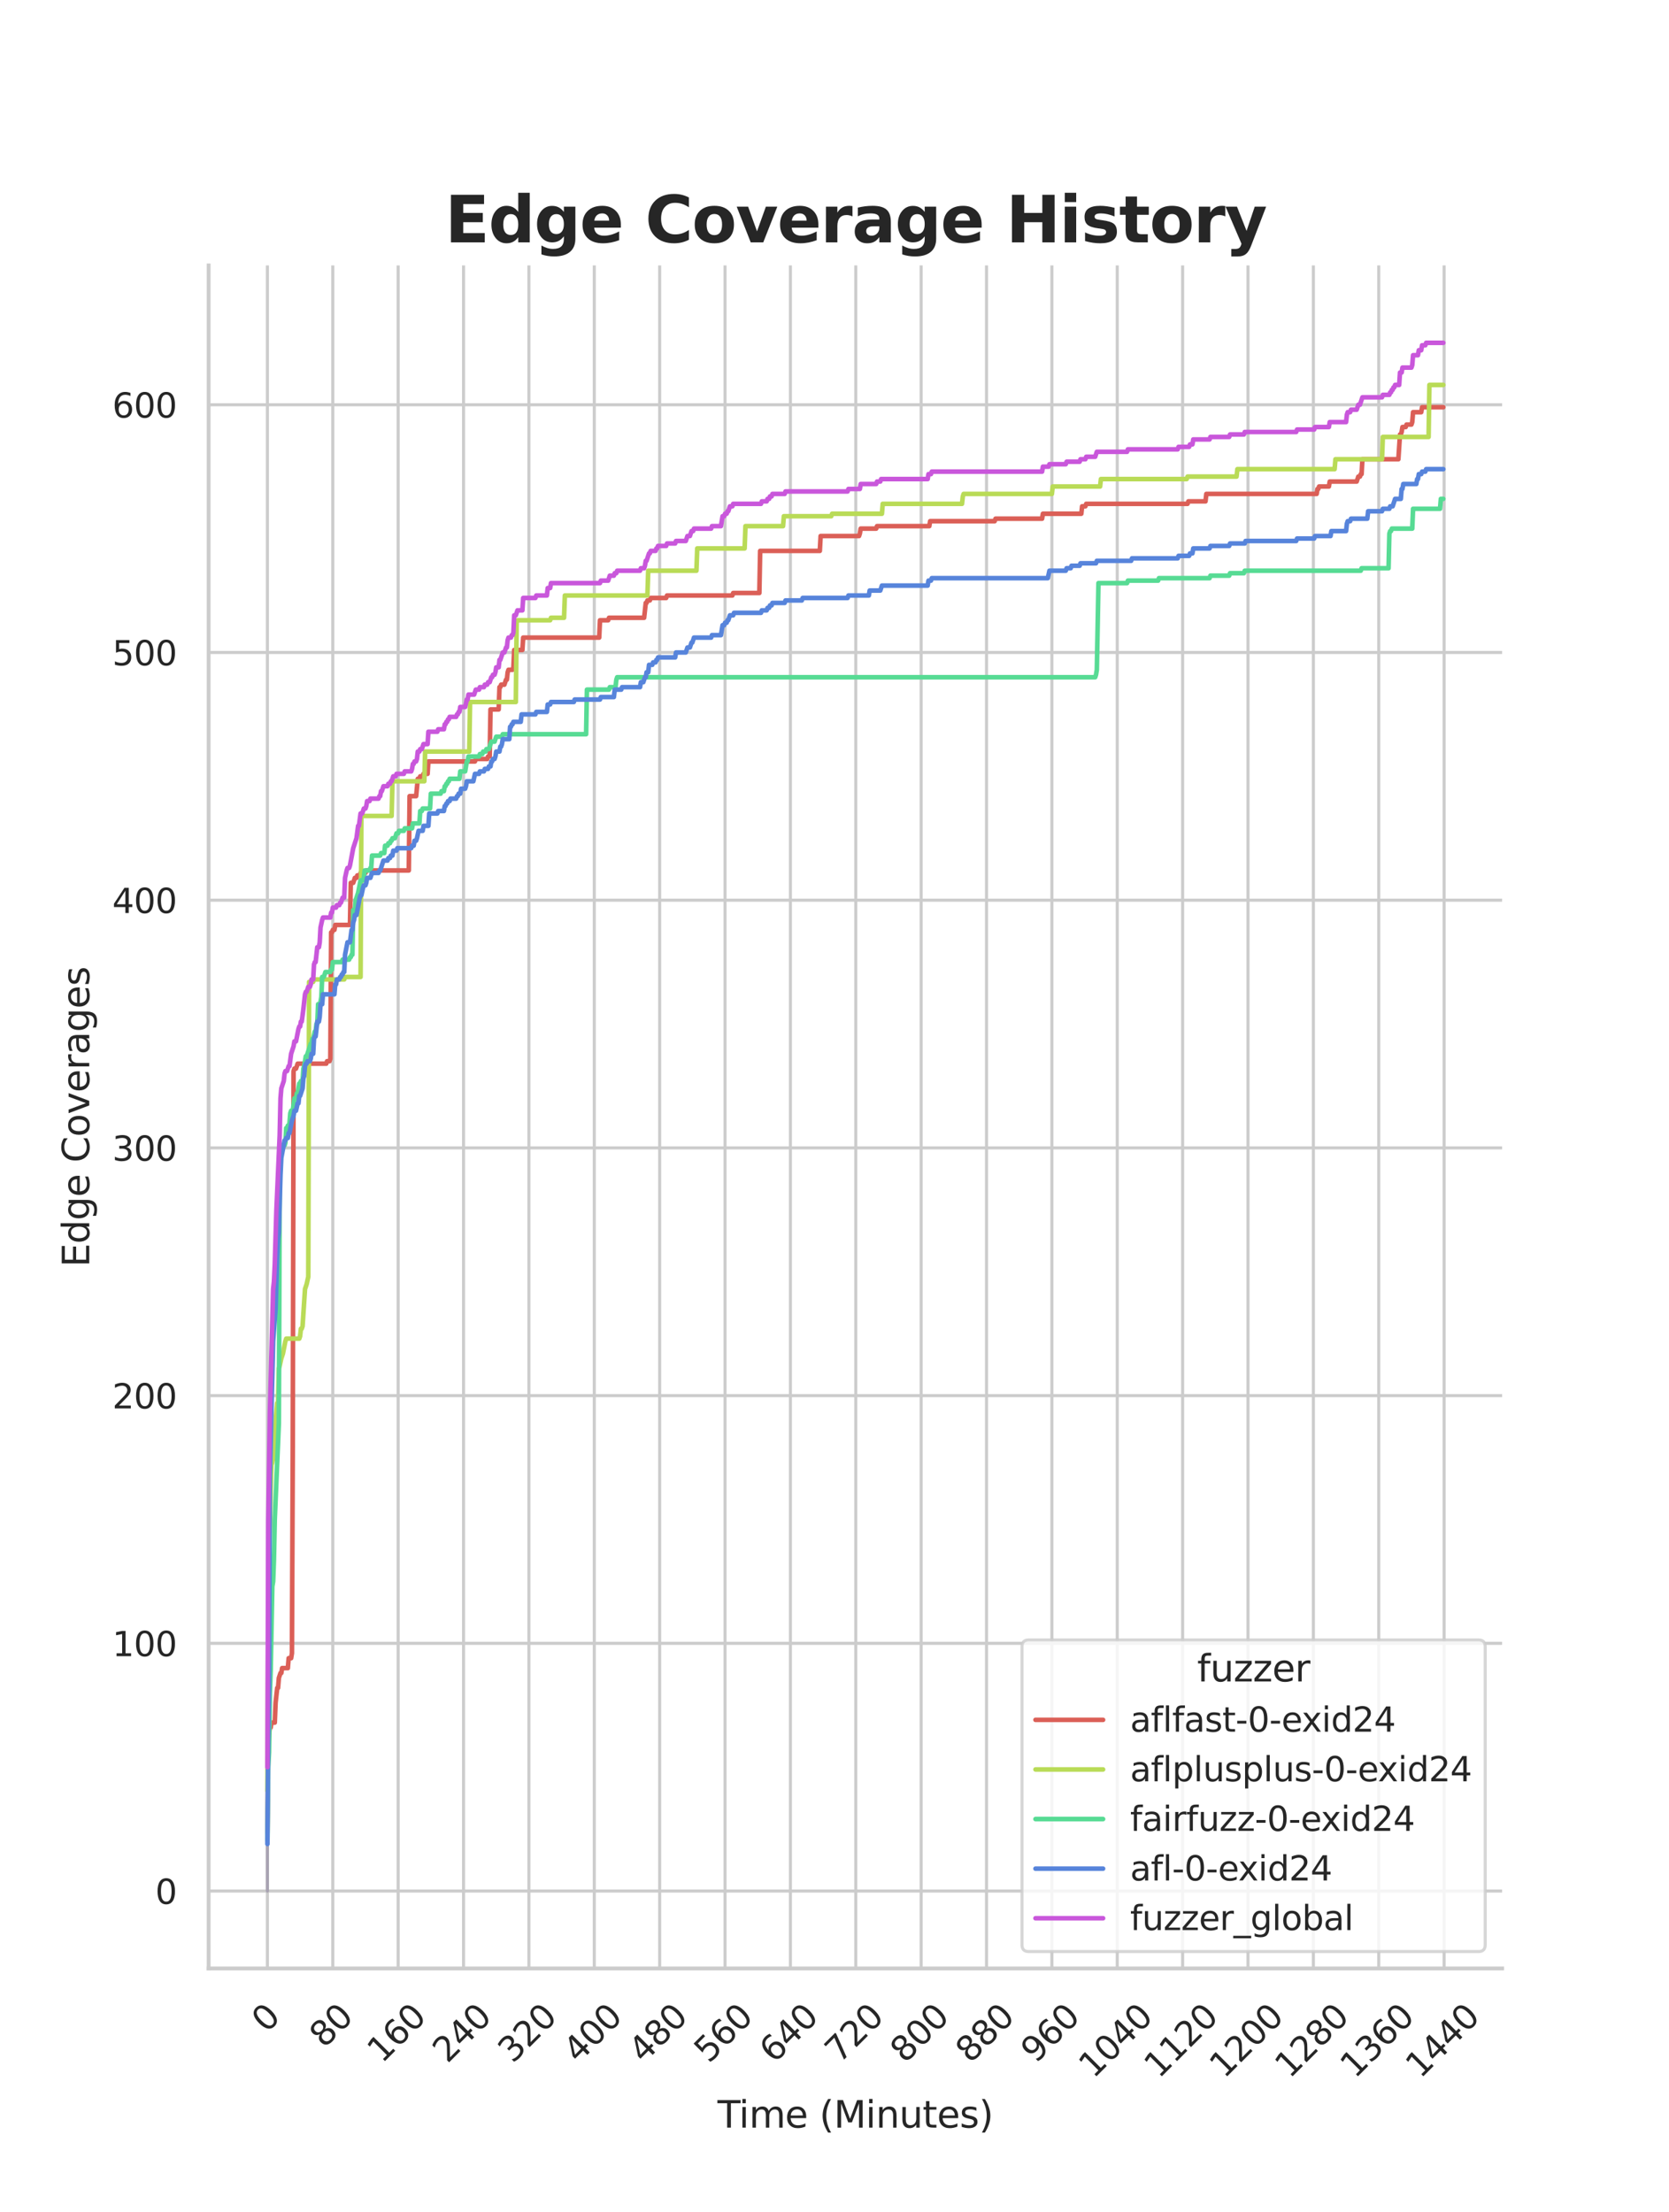 <?xml version="1.0" encoding="utf-8" standalone="no"?>
<!DOCTYPE svg PUBLIC "-//W3C//DTD SVG 1.1//EN"
  "http://www.w3.org/Graphics/SVG/1.1/DTD/svg11.dtd">
<svg xmlns:xlink="http://www.w3.org/1999/xlink" width="434.7pt" height="576pt" viewBox="0 0 434.7 576" xmlns="http://www.w3.org/2000/svg" version="1.1">
 <defs>
  <style type="text/css">*{stroke-linejoin: round; stroke-linecap: butt}</style>
 </defs>
 <g id="figure_1">
  <g id="patch_1">
   <path d="M 0 576 
L 434.7 576 
L 434.7 0 
L 0 0 
z
" style="fill: #ffffff"/>
  </g>
  <g id="axes_1">
   <g id="patch_2">
    <path d="M 54.337 512.64 
L 391.23 512.64 
L 391.23 69.12 
L 54.337 69.12 
z
" style="fill: #ffffff"/>
   </g>
   <g id="matplotlib.axis_1">
    <g id="xtick_1">
     <g id="line2d_1">
      <path d="M 69.651 512.64 
L 69.651 69.12 
" clip-path="url(#p1a97b3b588)" style="fill: none; stroke: #cccccc; stroke-width: 0.8; stroke-linecap: round"/>
     </g>
     <g id="text_1">
      <!-- 0 -->
      <g style="fill: #262626" transform="translate(69.388 529.627)rotate(-45)scale(0.088 -0.088)">
       <defs>
        <path id="DejaVuSans-30" d="M 2034 4250 
Q 1547 4250 1301 3770 
Q 1056 3291 1056 2328 
Q 1056 1369 1301 889 
Q 1547 409 2034 409 
Q 2525 409 2770 889 
Q 3016 1369 3016 2328 
Q 3016 3291 2770 3770 
Q 2525 4250 2034 4250 
z
M 2034 4750 
Q 2819 4750 3233 4129 
Q 3647 3509 3647 2328 
Q 3647 1150 3233 529 
Q 2819 -91 2034 -91 
Q 1250 -91 836 529 
Q 422 1150 422 2328 
Q 422 3509 836 4129 
Q 1250 4750 2034 4750 
z
" transform="scale(0.016)"/>
       </defs>
       <use xlink:href="#DejaVuSans-30"/>
      </g>
     </g>
    </g>
    <g id="xtick_2">
     <g id="line2d_2">
      <path d="M 86.677 512.64 
L 86.677 69.12 
" clip-path="url(#p1a97b3b588)" style="fill: none; stroke: #cccccc; stroke-width: 0.8; stroke-linecap: round"/>
     </g>
     <g id="text_2">
      <!-- 80 -->
      <g style="fill: #262626" transform="translate(84.435 533.586)rotate(-45)scale(0.088 -0.088)">
       <defs>
        <path id="DejaVuSans-38" d="M 2034 2216 
Q 1584 2216 1326 1975 
Q 1069 1734 1069 1313 
Q 1069 891 1326 650 
Q 1584 409 2034 409 
Q 2484 409 2743 651 
Q 3003 894 3003 1313 
Q 3003 1734 2745 1975 
Q 2488 2216 2034 2216 
z
M 1403 2484 
Q 997 2584 770 2862 
Q 544 3141 544 3541 
Q 544 4100 942 4425 
Q 1341 4750 2034 4750 
Q 2731 4750 3128 4425 
Q 3525 4100 3525 3541 
Q 3525 3141 3298 2862 
Q 3072 2584 2669 2484 
Q 3125 2378 3379 2068 
Q 3634 1759 3634 1313 
Q 3634 634 3220 271 
Q 2806 -91 2034 -91 
Q 1263 -91 848 271 
Q 434 634 434 1313 
Q 434 1759 690 2068 
Q 947 2378 1403 2484 
z
M 1172 3481 
Q 1172 3119 1398 2916 
Q 1625 2713 2034 2713 
Q 2441 2713 2670 2916 
Q 2900 3119 2900 3481 
Q 2900 3844 2670 4047 
Q 2441 4250 2034 4250 
Q 1625 4250 1398 4047 
Q 1172 3844 1172 3481 
z
" transform="scale(0.016)"/>
       </defs>
       <use xlink:href="#DejaVuSans-38"/>
       <use xlink:href="#DejaVuSans-30" x="63.623"/>
      </g>
     </g>
    </g>
    <g id="xtick_3">
     <g id="line2d_3">
      <path d="M 103.704 512.64 
L 103.704 69.12 
" clip-path="url(#p1a97b3b588)" style="fill: none; stroke: #cccccc; stroke-width: 0.8; stroke-linecap: round"/>
     </g>
     <g id="text_3">
      <!-- 160 -->
      <g style="fill: #262626" transform="translate(99.482 537.545)rotate(-45)scale(0.088 -0.088)">
       <defs>
        <path id="DejaVuSans-31" d="M 794 531 
L 1825 531 
L 1825 4091 
L 703 3866 
L 703 4441 
L 1819 4666 
L 2450 4666 
L 2450 531 
L 3481 531 
L 3481 0 
L 794 0 
L 794 531 
z
" transform="scale(0.016)"/>
        <path id="DejaVuSans-36" d="M 2113 2584 
Q 1688 2584 1439 2293 
Q 1191 2003 1191 1497 
Q 1191 994 1439 701 
Q 1688 409 2113 409 
Q 2538 409 2786 701 
Q 3034 994 3034 1497 
Q 3034 2003 2786 2293 
Q 2538 2584 2113 2584 
z
M 3366 4563 
L 3366 3988 
Q 3128 4100 2886 4159 
Q 2644 4219 2406 4219 
Q 1781 4219 1451 3797 
Q 1122 3375 1075 2522 
Q 1259 2794 1537 2939 
Q 1816 3084 2150 3084 
Q 2853 3084 3261 2657 
Q 3669 2231 3669 1497 
Q 3669 778 3244 343 
Q 2819 -91 2113 -91 
Q 1303 -91 875 529 
Q 447 1150 447 2328 
Q 447 3434 972 4092 
Q 1497 4750 2381 4750 
Q 2619 4750 2861 4703 
Q 3103 4656 3366 4563 
z
" transform="scale(0.016)"/>
       </defs>
       <use xlink:href="#DejaVuSans-31"/>
       <use xlink:href="#DejaVuSans-36" x="63.623"/>
       <use xlink:href="#DejaVuSans-30" x="127.246"/>
      </g>
     </g>
    </g>
    <g id="xtick_4">
     <g id="line2d_4">
      <path d="M 120.731 512.64 
L 120.731 69.12 
" clip-path="url(#p1a97b3b588)" style="fill: none; stroke: #cccccc; stroke-width: 0.8; stroke-linecap: round"/>
     </g>
     <g id="text_4">
      <!-- 240 -->
      <g style="fill: #262626" transform="translate(116.509 537.545)rotate(-45)scale(0.088 -0.088)">
       <defs>
        <path id="DejaVuSans-32" d="M 1228 531 
L 3431 531 
L 3431 0 
L 469 0 
L 469 531 
Q 828 903 1448 1529 
Q 2069 2156 2228 2338 
Q 2531 2678 2651 2914 
Q 2772 3150 2772 3378 
Q 2772 3750 2511 3984 
Q 2250 4219 1831 4219 
Q 1534 4219 1204 4116 
Q 875 4013 500 3803 
L 500 4441 
Q 881 4594 1212 4672 
Q 1544 4750 1819 4750 
Q 2544 4750 2975 4387 
Q 3406 4025 3406 3419 
Q 3406 3131 3298 2873 
Q 3191 2616 2906 2266 
Q 2828 2175 2409 1742 
Q 1991 1309 1228 531 
z
" transform="scale(0.016)"/>
        <path id="DejaVuSans-34" d="M 2419 4116 
L 825 1625 
L 2419 1625 
L 2419 4116 
z
M 2253 4666 
L 3047 4666 
L 3047 1625 
L 3713 1625 
L 3713 1100 
L 3047 1100 
L 3047 0 
L 2419 0 
L 2419 1100 
L 313 1100 
L 313 1709 
L 2253 4666 
z
" transform="scale(0.016)"/>
       </defs>
       <use xlink:href="#DejaVuSans-32"/>
       <use xlink:href="#DejaVuSans-34" x="63.623"/>
       <use xlink:href="#DejaVuSans-30" x="127.246"/>
      </g>
     </g>
    </g>
    <g id="xtick_5">
     <g id="line2d_5">
      <path d="M 137.757 512.64 
L 137.757 69.12 
" clip-path="url(#p1a97b3b588)" style="fill: none; stroke: #cccccc; stroke-width: 0.8; stroke-linecap: round"/>
     </g>
     <g id="text_5">
      <!-- 320 -->
      <g style="fill: #262626" transform="translate(133.536 537.545)rotate(-45)scale(0.088 -0.088)">
       <defs>
        <path id="DejaVuSans-33" d="M 2597 2516 
Q 3050 2419 3304 2112 
Q 3559 1806 3559 1356 
Q 3559 666 3084 287 
Q 2609 -91 1734 -91 
Q 1441 -91 1130 -33 
Q 819 25 488 141 
L 488 750 
Q 750 597 1062 519 
Q 1375 441 1716 441 
Q 2309 441 2620 675 
Q 2931 909 2931 1356 
Q 2931 1769 2642 2001 
Q 2353 2234 1838 2234 
L 1294 2234 
L 1294 2753 
L 1863 2753 
Q 2328 2753 2575 2939 
Q 2822 3125 2822 3475 
Q 2822 3834 2567 4026 
Q 2313 4219 1838 4219 
Q 1578 4219 1281 4162 
Q 984 4106 628 3988 
L 628 4550 
Q 988 4650 1302 4700 
Q 1616 4750 1894 4750 
Q 2613 4750 3031 4423 
Q 3450 4097 3450 3541 
Q 3450 3153 3228 2886 
Q 3006 2619 2597 2516 
z
" transform="scale(0.016)"/>
       </defs>
       <use xlink:href="#DejaVuSans-33"/>
       <use xlink:href="#DejaVuSans-32" x="63.623"/>
       <use xlink:href="#DejaVuSans-30" x="127.246"/>
      </g>
     </g>
    </g>
    <g id="xtick_6">
     <g id="line2d_6">
      <path d="M 154.784 512.64 
L 154.784 69.12 
" clip-path="url(#p1a97b3b588)" style="fill: none; stroke: #cccccc; stroke-width: 0.8; stroke-linecap: round"/>
     </g>
     <g id="text_6">
      <!-- 400 -->
      <g style="fill: #262626" transform="translate(150.562 537.545)rotate(-45)scale(0.088 -0.088)">
       <use xlink:href="#DejaVuSans-34"/>
       <use xlink:href="#DejaVuSans-30" x="63.623"/>
       <use xlink:href="#DejaVuSans-30" x="127.246"/>
      </g>
     </g>
    </g>
    <g id="xtick_7">
     <g id="line2d_7">
      <path d="M 171.81 512.64 
L 171.81 69.12 
" clip-path="url(#p1a97b3b588)" style="fill: none; stroke: #cccccc; stroke-width: 0.8; stroke-linecap: round"/>
     </g>
     <g id="text_7">
      <!-- 480 -->
      <g style="fill: #262626" transform="translate(167.589 537.545)rotate(-45)scale(0.088 -0.088)">
       <use xlink:href="#DejaVuSans-34"/>
       <use xlink:href="#DejaVuSans-38" x="63.623"/>
       <use xlink:href="#DejaVuSans-30" x="127.246"/>
      </g>
     </g>
    </g>
    <g id="xtick_8">
     <g id="line2d_8">
      <path d="M 188.837 512.64 
L 188.837 69.12 
" clip-path="url(#p1a97b3b588)" style="fill: none; stroke: #cccccc; stroke-width: 0.8; stroke-linecap: round"/>
     </g>
     <g id="text_8">
      <!-- 560 -->
      <g style="fill: #262626" transform="translate(184.615 537.545)rotate(-45)scale(0.088 -0.088)">
       <defs>
        <path id="DejaVuSans-35" d="M 691 4666 
L 3169 4666 
L 3169 4134 
L 1269 4134 
L 1269 2991 
Q 1406 3038 1543 3061 
Q 1681 3084 1819 3084 
Q 2600 3084 3056 2656 
Q 3513 2228 3513 1497 
Q 3513 744 3044 326 
Q 2575 -91 1722 -91 
Q 1428 -91 1123 -41 
Q 819 9 494 109 
L 494 744 
Q 775 591 1075 516 
Q 1375 441 1709 441 
Q 2250 441 2565 725 
Q 2881 1009 2881 1497 
Q 2881 1984 2565 2268 
Q 2250 2553 1709 2553 
Q 1456 2553 1204 2497 
Q 953 2441 691 2322 
L 691 4666 
z
" transform="scale(0.016)"/>
       </defs>
       <use xlink:href="#DejaVuSans-35"/>
       <use xlink:href="#DejaVuSans-36" x="63.623"/>
       <use xlink:href="#DejaVuSans-30" x="127.246"/>
      </g>
     </g>
    </g>
    <g id="xtick_9">
     <g id="line2d_9">
      <path d="M 205.864 512.64 
L 205.864 69.12 
" clip-path="url(#p1a97b3b588)" style="fill: none; stroke: #cccccc; stroke-width: 0.8; stroke-linecap: round"/>
     </g>
     <g id="text_9">
      <!-- 640 -->
      <g style="fill: #262626" transform="translate(201.642 537.545)rotate(-45)scale(0.088 -0.088)">
       <use xlink:href="#DejaVuSans-36"/>
       <use xlink:href="#DejaVuSans-34" x="63.623"/>
       <use xlink:href="#DejaVuSans-30" x="127.246"/>
      </g>
     </g>
    </g>
    <g id="xtick_10">
     <g id="line2d_10">
      <path d="M 222.89 512.64 
L 222.89 69.12 
" clip-path="url(#p1a97b3b588)" style="fill: none; stroke: #cccccc; stroke-width: 0.8; stroke-linecap: round"/>
     </g>
     <g id="text_10">
      <!-- 720 -->
      <g style="fill: #262626" transform="translate(218.669 537.545)rotate(-45)scale(0.088 -0.088)">
       <defs>
        <path id="DejaVuSans-37" d="M 525 4666 
L 3525 4666 
L 3525 4397 
L 1831 0 
L 1172 0 
L 2766 4134 
L 525 4134 
L 525 4666 
z
" transform="scale(0.016)"/>
       </defs>
       <use xlink:href="#DejaVuSans-37"/>
       <use xlink:href="#DejaVuSans-32" x="63.623"/>
       <use xlink:href="#DejaVuSans-30" x="127.246"/>
      </g>
     </g>
    </g>
    <g id="xtick_11">
     <g id="line2d_11">
      <path d="M 239.917 512.64 
L 239.917 69.12 
" clip-path="url(#p1a97b3b588)" style="fill: none; stroke: #cccccc; stroke-width: 0.8; stroke-linecap: round"/>
     </g>
     <g id="text_11">
      <!-- 800 -->
      <g style="fill: #262626" transform="translate(235.695 537.545)rotate(-45)scale(0.088 -0.088)">
       <use xlink:href="#DejaVuSans-38"/>
       <use xlink:href="#DejaVuSans-30" x="63.623"/>
       <use xlink:href="#DejaVuSans-30" x="127.246"/>
      </g>
     </g>
    </g>
    <g id="xtick_12">
     <g id="line2d_12">
      <path d="M 256.943 512.64 
L 256.943 69.12 
" clip-path="url(#p1a97b3b588)" style="fill: none; stroke: #cccccc; stroke-width: 0.8; stroke-linecap: round"/>
     </g>
     <g id="text_12">
      <!-- 880 -->
      <g style="fill: #262626" transform="translate(252.722 537.545)rotate(-45)scale(0.088 -0.088)">
       <use xlink:href="#DejaVuSans-38"/>
       <use xlink:href="#DejaVuSans-38" x="63.623"/>
       <use xlink:href="#DejaVuSans-30" x="127.246"/>
      </g>
     </g>
    </g>
    <g id="xtick_13">
     <g id="line2d_13">
      <path d="M 273.97 512.64 
L 273.97 69.12 
" clip-path="url(#p1a97b3b588)" style="fill: none; stroke: #cccccc; stroke-width: 0.8; stroke-linecap: round"/>
     </g>
     <g id="text_13">
      <!-- 960 -->
      <g style="fill: #262626" transform="translate(269.748 537.545)rotate(-45)scale(0.088 -0.088)">
       <defs>
        <path id="DejaVuSans-39" d="M 703 97 
L 703 672 
Q 941 559 1184 500 
Q 1428 441 1663 441 
Q 2288 441 2617 861 
Q 2947 1281 2994 2138 
Q 2813 1869 2534 1725 
Q 2256 1581 1919 1581 
Q 1219 1581 811 2004 
Q 403 2428 403 3163 
Q 403 3881 828 4315 
Q 1253 4750 1959 4750 
Q 2769 4750 3195 4129 
Q 3622 3509 3622 2328 
Q 3622 1225 3098 567 
Q 2575 -91 1691 -91 
Q 1453 -91 1209 -44 
Q 966 3 703 97 
z
M 1959 2075 
Q 2384 2075 2632 2365 
Q 2881 2656 2881 3163 
Q 2881 3666 2632 3958 
Q 2384 4250 1959 4250 
Q 1534 4250 1286 3958 
Q 1038 3666 1038 3163 
Q 1038 2656 1286 2365 
Q 1534 2075 1959 2075 
z
" transform="scale(0.016)"/>
       </defs>
       <use xlink:href="#DejaVuSans-39"/>
       <use xlink:href="#DejaVuSans-36" x="63.623"/>
       <use xlink:href="#DejaVuSans-30" x="127.246"/>
      </g>
     </g>
    </g>
    <g id="xtick_14">
     <g id="line2d_14">
      <path d="M 290.997 512.64 
L 290.997 69.12 
" clip-path="url(#p1a97b3b588)" style="fill: none; stroke: #cccccc; stroke-width: 0.8; stroke-linecap: round"/>
     </g>
     <g id="text_14">
      <!-- 1040 -->
      <g style="fill: #262626" transform="translate(284.795 541.505)rotate(-45)scale(0.088 -0.088)">
       <use xlink:href="#DejaVuSans-31"/>
       <use xlink:href="#DejaVuSans-30" x="63.623"/>
       <use xlink:href="#DejaVuSans-34" x="127.246"/>
       <use xlink:href="#DejaVuSans-30" x="190.869"/>
      </g>
     </g>
    </g>
    <g id="xtick_15">
     <g id="line2d_15">
      <path d="M 308.023 512.64 
L 308.023 69.12 
" clip-path="url(#p1a97b3b588)" style="fill: none; stroke: #cccccc; stroke-width: 0.8; stroke-linecap: round"/>
     </g>
     <g id="text_15">
      <!-- 1120 -->
      <g style="fill: #262626" transform="translate(301.822 541.505)rotate(-45)scale(0.088 -0.088)">
       <use xlink:href="#DejaVuSans-31"/>
       <use xlink:href="#DejaVuSans-31" x="63.623"/>
       <use xlink:href="#DejaVuSans-32" x="127.246"/>
       <use xlink:href="#DejaVuSans-30" x="190.869"/>
      </g>
     </g>
    </g>
    <g id="xtick_16">
     <g id="line2d_16">
      <path d="M 325.05 512.64 
L 325.05 69.12 
" clip-path="url(#p1a97b3b588)" style="fill: none; stroke: #cccccc; stroke-width: 0.8; stroke-linecap: round"/>
     </g>
     <g id="text_16">
      <!-- 1200 -->
      <g style="fill: #262626" transform="translate(318.849 541.505)rotate(-45)scale(0.088 -0.088)">
       <use xlink:href="#DejaVuSans-31"/>
       <use xlink:href="#DejaVuSans-32" x="63.623"/>
       <use xlink:href="#DejaVuSans-30" x="127.246"/>
       <use xlink:href="#DejaVuSans-30" x="190.869"/>
      </g>
     </g>
    </g>
    <g id="xtick_17">
     <g id="line2d_17">
      <path d="M 342.076 512.64 
L 342.076 69.12 
" clip-path="url(#p1a97b3b588)" style="fill: none; stroke: #cccccc; stroke-width: 0.8; stroke-linecap: round"/>
     </g>
     <g id="text_17">
      <!-- 1280 -->
      <g style="fill: #262626" transform="translate(335.875 541.505)rotate(-45)scale(0.088 -0.088)">
       <use xlink:href="#DejaVuSans-31"/>
       <use xlink:href="#DejaVuSans-32" x="63.623"/>
       <use xlink:href="#DejaVuSans-38" x="127.246"/>
       <use xlink:href="#DejaVuSans-30" x="190.869"/>
      </g>
     </g>
    </g>
    <g id="xtick_18">
     <g id="line2d_18">
      <path d="M 359.103 512.64 
L 359.103 69.12 
" clip-path="url(#p1a97b3b588)" style="fill: none; stroke: #cccccc; stroke-width: 0.8; stroke-linecap: round"/>
     </g>
     <g id="text_18">
      <!-- 1360 -->
      <g style="fill: #262626" transform="translate(352.902 541.505)rotate(-45)scale(0.088 -0.088)">
       <use xlink:href="#DejaVuSans-31"/>
       <use xlink:href="#DejaVuSans-33" x="63.623"/>
       <use xlink:href="#DejaVuSans-36" x="127.246"/>
       <use xlink:href="#DejaVuSans-30" x="190.869"/>
      </g>
     </g>
    </g>
    <g id="xtick_19">
     <g id="line2d_19">
      <path d="M 376.13 512.64 
L 376.13 69.12 
" clip-path="url(#p1a97b3b588)" style="fill: none; stroke: #cccccc; stroke-width: 0.8; stroke-linecap: round"/>
     </g>
     <g id="text_19">
      <!-- 1440 -->
      <g style="fill: #262626" transform="translate(369.928 541.505)rotate(-45)scale(0.088 -0.088)">
       <use xlink:href="#DejaVuSans-31"/>
       <use xlink:href="#DejaVuSans-34" x="63.623"/>
       <use xlink:href="#DejaVuSans-34" x="127.246"/>
       <use xlink:href="#DejaVuSans-30" x="190.869"/>
      </g>
     </g>
    </g>
    <g id="text_20">
     <!-- Time (Minutes) -->
     <g style="fill: #262626" transform="translate(186.874 554.093)scale(0.096 -0.096)">
      <defs>
       <path id="DejaVuSans-54" d="M -19 4666 
L 3928 4666 
L 3928 4134 
L 2272 4134 
L 2272 0 
L 1638 0 
L 1638 4134 
L -19 4134 
L -19 4666 
z
" transform="scale(0.016)"/>
       <path id="DejaVuSans-69" d="M 603 3500 
L 1178 3500 
L 1178 0 
L 603 0 
L 603 3500 
z
M 603 4863 
L 1178 4863 
L 1178 4134 
L 603 4134 
L 603 4863 
z
" transform="scale(0.016)"/>
       <path id="DejaVuSans-6d" d="M 3328 2828 
Q 3544 3216 3844 3400 
Q 4144 3584 4550 3584 
Q 5097 3584 5394 3201 
Q 5691 2819 5691 2113 
L 5691 0 
L 5113 0 
L 5113 2094 
Q 5113 2597 4934 2840 
Q 4756 3084 4391 3084 
Q 3944 3084 3684 2787 
Q 3425 2491 3425 1978 
L 3425 0 
L 2847 0 
L 2847 2094 
Q 2847 2600 2669 2842 
Q 2491 3084 2119 3084 
Q 1678 3084 1418 2786 
Q 1159 2488 1159 1978 
L 1159 0 
L 581 0 
L 581 3500 
L 1159 3500 
L 1159 2956 
Q 1356 3278 1631 3431 
Q 1906 3584 2284 3584 
Q 2666 3584 2933 3390 
Q 3200 3197 3328 2828 
z
" transform="scale(0.016)"/>
       <path id="DejaVuSans-65" d="M 3597 1894 
L 3597 1613 
L 953 1613 
Q 991 1019 1311 708 
Q 1631 397 2203 397 
Q 2534 397 2845 478 
Q 3156 559 3463 722 
L 3463 178 
Q 3153 47 2828 -22 
Q 2503 -91 2169 -91 
Q 1331 -91 842 396 
Q 353 884 353 1716 
Q 353 2575 817 3079 
Q 1281 3584 2069 3584 
Q 2775 3584 3186 3129 
Q 3597 2675 3597 1894 
z
M 3022 2063 
Q 3016 2534 2758 2815 
Q 2500 3097 2075 3097 
Q 1594 3097 1305 2825 
Q 1016 2553 972 2059 
L 3022 2063 
z
" transform="scale(0.016)"/>
       <path id="DejaVuSans-20" transform="scale(0.016)"/>
       <path id="DejaVuSans-28" d="M 1984 4856 
Q 1566 4138 1362 3434 
Q 1159 2731 1159 2009 
Q 1159 1288 1364 580 
Q 1569 -128 1984 -844 
L 1484 -844 
Q 1016 -109 783 600 
Q 550 1309 550 2009 
Q 550 2706 781 3412 
Q 1013 4119 1484 4856 
L 1984 4856 
z
" transform="scale(0.016)"/>
       <path id="DejaVuSans-4d" d="M 628 4666 
L 1569 4666 
L 2759 1491 
L 3956 4666 
L 4897 4666 
L 4897 0 
L 4281 0 
L 4281 4097 
L 3078 897 
L 2444 897 
L 1241 4097 
L 1241 0 
L 628 0 
L 628 4666 
z
" transform="scale(0.016)"/>
       <path id="DejaVuSans-6e" d="M 3513 2113 
L 3513 0 
L 2938 0 
L 2938 2094 
Q 2938 2591 2744 2837 
Q 2550 3084 2163 3084 
Q 1697 3084 1428 2787 
Q 1159 2491 1159 1978 
L 1159 0 
L 581 0 
L 581 3500 
L 1159 3500 
L 1159 2956 
Q 1366 3272 1645 3428 
Q 1925 3584 2291 3584 
Q 2894 3584 3203 3211 
Q 3513 2838 3513 2113 
z
" transform="scale(0.016)"/>
       <path id="DejaVuSans-75" d="M 544 1381 
L 544 3500 
L 1119 3500 
L 1119 1403 
Q 1119 906 1312 657 
Q 1506 409 1894 409 
Q 2359 409 2629 706 
Q 2900 1003 2900 1516 
L 2900 3500 
L 3475 3500 
L 3475 0 
L 2900 0 
L 2900 538 
Q 2691 219 2414 64 
Q 2138 -91 1772 -91 
Q 1169 -91 856 284 
Q 544 659 544 1381 
z
M 1991 3584 
L 1991 3584 
z
" transform="scale(0.016)"/>
       <path id="DejaVuSans-74" d="M 1172 4494 
L 1172 3500 
L 2356 3500 
L 2356 3053 
L 1172 3053 
L 1172 1153 
Q 1172 725 1289 603 
Q 1406 481 1766 481 
L 2356 481 
L 2356 0 
L 1766 0 
Q 1100 0 847 248 
Q 594 497 594 1153 
L 594 3053 
L 172 3053 
L 172 3500 
L 594 3500 
L 594 4494 
L 1172 4494 
z
" transform="scale(0.016)"/>
       <path id="DejaVuSans-73" d="M 2834 3397 
L 2834 2853 
Q 2591 2978 2328 3040 
Q 2066 3103 1784 3103 
Q 1356 3103 1142 2972 
Q 928 2841 928 2578 
Q 928 2378 1081 2264 
Q 1234 2150 1697 2047 
L 1894 2003 
Q 2506 1872 2764 1633 
Q 3022 1394 3022 966 
Q 3022 478 2636 193 
Q 2250 -91 1575 -91 
Q 1294 -91 989 -36 
Q 684 19 347 128 
L 347 722 
Q 666 556 975 473 
Q 1284 391 1588 391 
Q 1994 391 2212 530 
Q 2431 669 2431 922 
Q 2431 1156 2273 1281 
Q 2116 1406 1581 1522 
L 1381 1569 
Q 847 1681 609 1914 
Q 372 2147 372 2553 
Q 372 3047 722 3315 
Q 1072 3584 1716 3584 
Q 2034 3584 2315 3537 
Q 2597 3491 2834 3397 
z
" transform="scale(0.016)"/>
       <path id="DejaVuSans-29" d="M 513 4856 
L 1013 4856 
Q 1481 4119 1714 3412 
Q 1947 2706 1947 2009 
Q 1947 1309 1714 600 
Q 1481 -109 1013 -844 
L 513 -844 
Q 928 -128 1133 580 
Q 1338 1288 1338 2009 
Q 1338 2731 1133 3434 
Q 928 4138 513 4856 
z
" transform="scale(0.016)"/>
      </defs>
      <use xlink:href="#DejaVuSans-54"/>
      <use xlink:href="#DejaVuSans-69" x="57.959"/>
      <use xlink:href="#DejaVuSans-6d" x="85.742"/>
      <use xlink:href="#DejaVuSans-65" x="183.154"/>
      <use xlink:href="#DejaVuSans-20" x="244.678"/>
      <use xlink:href="#DejaVuSans-28" x="276.465"/>
      <use xlink:href="#DejaVuSans-4d" x="315.479"/>
      <use xlink:href="#DejaVuSans-69" x="401.758"/>
      <use xlink:href="#DejaVuSans-6e" x="429.541"/>
      <use xlink:href="#DejaVuSans-75" x="492.92"/>
      <use xlink:href="#DejaVuSans-74" x="556.299"/>
      <use xlink:href="#DejaVuSans-65" x="595.508"/>
      <use xlink:href="#DejaVuSans-73" x="657.031"/>
      <use xlink:href="#DejaVuSans-29" x="709.131"/>
     </g>
    </g>
   </g>
   <g id="matplotlib.axis_2">
    <g id="ytick_1">
     <g id="line2d_20">
      <path d="M 54.337 492.48 
L 391.23 492.48 
" clip-path="url(#p1a97b3b588)" style="fill: none; stroke: #cccccc; stroke-width: 0.8; stroke-linecap: round"/>
     </g>
     <g id="text_21">
      <!-- 0 -->
      <g style="fill: #262626" transform="translate(40.438 495.823)scale(0.088 -0.088)">
       <use xlink:href="#DejaVuSans-30"/>
      </g>
     </g>
    </g>
    <g id="ytick_2">
     <g id="line2d_21">
      <path d="M 54.337 427.968 
L 391.23 427.968 
" clip-path="url(#p1a97b3b588)" style="fill: none; stroke: #cccccc; stroke-width: 0.8; stroke-linecap: round"/>
     </g>
     <g id="text_22">
      <!-- 100 -->
      <g style="fill: #262626" transform="translate(29.241 431.311)scale(0.088 -0.088)">
       <use xlink:href="#DejaVuSans-31"/>
       <use xlink:href="#DejaVuSans-30" x="63.623"/>
       <use xlink:href="#DejaVuSans-30" x="127.246"/>
      </g>
     </g>
    </g>
    <g id="ytick_3">
     <g id="line2d_22">
      <path d="M 54.337 363.456 
L 391.23 363.456 
" clip-path="url(#p1a97b3b588)" style="fill: none; stroke: #cccccc; stroke-width: 0.8; stroke-linecap: round"/>
     </g>
     <g id="text_23">
      <!-- 200 -->
      <g style="fill: #262626" transform="translate(29.241 366.799)scale(0.088 -0.088)">
       <use xlink:href="#DejaVuSans-32"/>
       <use xlink:href="#DejaVuSans-30" x="63.623"/>
       <use xlink:href="#DejaVuSans-30" x="127.246"/>
      </g>
     </g>
    </g>
    <g id="ytick_4">
     <g id="line2d_23">
      <path d="M 54.337 298.944 
L 391.23 298.944 
" clip-path="url(#p1a97b3b588)" style="fill: none; stroke: #cccccc; stroke-width: 0.8; stroke-linecap: round"/>
     </g>
     <g id="text_24">
      <!-- 300 -->
      <g style="fill: #262626" transform="translate(29.241 302.287)scale(0.088 -0.088)">
       <use xlink:href="#DejaVuSans-33"/>
       <use xlink:href="#DejaVuSans-30" x="63.623"/>
       <use xlink:href="#DejaVuSans-30" x="127.246"/>
      </g>
     </g>
    </g>
    <g id="ytick_5">
     <g id="line2d_24">
      <path d="M 54.337 234.432 
L 391.23 234.432 
" clip-path="url(#p1a97b3b588)" style="fill: none; stroke: #cccccc; stroke-width: 0.8; stroke-linecap: round"/>
     </g>
     <g id="text_25">
      <!-- 400 -->
      <g style="fill: #262626" transform="translate(29.241 237.775)scale(0.088 -0.088)">
       <use xlink:href="#DejaVuSans-34"/>
       <use xlink:href="#DejaVuSans-30" x="63.623"/>
       <use xlink:href="#DejaVuSans-30" x="127.246"/>
      </g>
     </g>
    </g>
    <g id="ytick_6">
     <g id="line2d_25">
      <path d="M 54.337 169.92 
L 391.23 169.92 
" clip-path="url(#p1a97b3b588)" style="fill: none; stroke: #cccccc; stroke-width: 0.8; stroke-linecap: round"/>
     </g>
     <g id="text_26">
      <!-- 500 -->
      <g style="fill: #262626" transform="translate(29.241 173.263)scale(0.088 -0.088)">
       <use xlink:href="#DejaVuSans-35"/>
       <use xlink:href="#DejaVuSans-30" x="63.623"/>
       <use xlink:href="#DejaVuSans-30" x="127.246"/>
      </g>
     </g>
    </g>
    <g id="ytick_7">
     <g id="line2d_26">
      <path d="M 54.337 105.408 
L 391.23 105.408 
" clip-path="url(#p1a97b3b588)" style="fill: none; stroke: #cccccc; stroke-width: 0.8; stroke-linecap: round"/>
     </g>
     <g id="text_27">
      <!-- 600 -->
      <g style="fill: #262626" transform="translate(29.241 108.751)scale(0.088 -0.088)">
       <use xlink:href="#DejaVuSans-36"/>
       <use xlink:href="#DejaVuSans-30" x="63.623"/>
       <use xlink:href="#DejaVuSans-30" x="127.246"/>
      </g>
     </g>
    </g>
    <g id="text_28">
     <!-- Edge Coverages -->
     <g style="fill: #262626" transform="translate(23.244 329.986)rotate(-90)scale(0.096 -0.096)">
      <defs>
       <path id="DejaVuSans-45" d="M 628 4666 
L 3578 4666 
L 3578 4134 
L 1259 4134 
L 1259 2753 
L 3481 2753 
L 3481 2222 
L 1259 2222 
L 1259 531 
L 3634 531 
L 3634 0 
L 628 0 
L 628 4666 
z
" transform="scale(0.016)"/>
       <path id="DejaVuSans-64" d="M 2906 2969 
L 2906 4863 
L 3481 4863 
L 3481 0 
L 2906 0 
L 2906 525 
Q 2725 213 2448 61 
Q 2172 -91 1784 -91 
Q 1150 -91 751 415 
Q 353 922 353 1747 
Q 353 2572 751 3078 
Q 1150 3584 1784 3584 
Q 2172 3584 2448 3432 
Q 2725 3281 2906 2969 
z
M 947 1747 
Q 947 1113 1208 752 
Q 1469 391 1925 391 
Q 2381 391 2643 752 
Q 2906 1113 2906 1747 
Q 2906 2381 2643 2742 
Q 2381 3103 1925 3103 
Q 1469 3103 1208 2742 
Q 947 2381 947 1747 
z
" transform="scale(0.016)"/>
       <path id="DejaVuSans-67" d="M 2906 1791 
Q 2906 2416 2648 2759 
Q 2391 3103 1925 3103 
Q 1463 3103 1205 2759 
Q 947 2416 947 1791 
Q 947 1169 1205 825 
Q 1463 481 1925 481 
Q 2391 481 2648 825 
Q 2906 1169 2906 1791 
z
M 3481 434 
Q 3481 -459 3084 -895 
Q 2688 -1331 1869 -1331 
Q 1566 -1331 1297 -1286 
Q 1028 -1241 775 -1147 
L 775 -588 
Q 1028 -725 1275 -790 
Q 1522 -856 1778 -856 
Q 2344 -856 2625 -561 
Q 2906 -266 2906 331 
L 2906 616 
Q 2728 306 2450 153 
Q 2172 0 1784 0 
Q 1141 0 747 490 
Q 353 981 353 1791 
Q 353 2603 747 3093 
Q 1141 3584 1784 3584 
Q 2172 3584 2450 3431 
Q 2728 3278 2906 2969 
L 2906 3500 
L 3481 3500 
L 3481 434 
z
" transform="scale(0.016)"/>
       <path id="DejaVuSans-43" d="M 4122 4306 
L 4122 3641 
Q 3803 3938 3442 4084 
Q 3081 4231 2675 4231 
Q 1875 4231 1450 3742 
Q 1025 3253 1025 2328 
Q 1025 1406 1450 917 
Q 1875 428 2675 428 
Q 3081 428 3442 575 
Q 3803 722 4122 1019 
L 4122 359 
Q 3791 134 3420 21 
Q 3050 -91 2638 -91 
Q 1578 -91 968 557 
Q 359 1206 359 2328 
Q 359 3453 968 4101 
Q 1578 4750 2638 4750 
Q 3056 4750 3426 4639 
Q 3797 4528 4122 4306 
z
" transform="scale(0.016)"/>
       <path id="DejaVuSans-6f" d="M 1959 3097 
Q 1497 3097 1228 2736 
Q 959 2375 959 1747 
Q 959 1119 1226 758 
Q 1494 397 1959 397 
Q 2419 397 2687 759 
Q 2956 1122 2956 1747 
Q 2956 2369 2687 2733 
Q 2419 3097 1959 3097 
z
M 1959 3584 
Q 2709 3584 3137 3096 
Q 3566 2609 3566 1747 
Q 3566 888 3137 398 
Q 2709 -91 1959 -91 
Q 1206 -91 779 398 
Q 353 888 353 1747 
Q 353 2609 779 3096 
Q 1206 3584 1959 3584 
z
" transform="scale(0.016)"/>
       <path id="DejaVuSans-76" d="M 191 3500 
L 800 3500 
L 1894 563 
L 2988 3500 
L 3597 3500 
L 2284 0 
L 1503 0 
L 191 3500 
z
" transform="scale(0.016)"/>
       <path id="DejaVuSans-72" d="M 2631 2963 
Q 2534 3019 2420 3045 
Q 2306 3072 2169 3072 
Q 1681 3072 1420 2755 
Q 1159 2438 1159 1844 
L 1159 0 
L 581 0 
L 581 3500 
L 1159 3500 
L 1159 2956 
Q 1341 3275 1631 3429 
Q 1922 3584 2338 3584 
Q 2397 3584 2469 3576 
Q 2541 3569 2628 3553 
L 2631 2963 
z
" transform="scale(0.016)"/>
       <path id="DejaVuSans-61" d="M 2194 1759 
Q 1497 1759 1228 1600 
Q 959 1441 959 1056 
Q 959 750 1161 570 
Q 1363 391 1709 391 
Q 2188 391 2477 730 
Q 2766 1069 2766 1631 
L 2766 1759 
L 2194 1759 
z
M 3341 1997 
L 3341 0 
L 2766 0 
L 2766 531 
Q 2569 213 2275 61 
Q 1981 -91 1556 -91 
Q 1019 -91 701 211 
Q 384 513 384 1019 
Q 384 1609 779 1909 
Q 1175 2209 1959 2209 
L 2766 2209 
L 2766 2266 
Q 2766 2663 2505 2880 
Q 2244 3097 1772 3097 
Q 1472 3097 1187 3025 
Q 903 2953 641 2809 
L 641 3341 
Q 956 3463 1253 3523 
Q 1550 3584 1831 3584 
Q 2591 3584 2966 3190 
Q 3341 2797 3341 1997 
z
" transform="scale(0.016)"/>
      </defs>
      <use xlink:href="#DejaVuSans-45"/>
      <use xlink:href="#DejaVuSans-64" x="63.184"/>
      <use xlink:href="#DejaVuSans-67" x="126.66"/>
      <use xlink:href="#DejaVuSans-65" x="190.137"/>
      <use xlink:href="#DejaVuSans-20" x="251.66"/>
      <use xlink:href="#DejaVuSans-43" x="283.447"/>
      <use xlink:href="#DejaVuSans-6f" x="353.271"/>
      <use xlink:href="#DejaVuSans-76" x="414.453"/>
      <use xlink:href="#DejaVuSans-65" x="473.633"/>
      <use xlink:href="#DejaVuSans-72" x="535.156"/>
      <use xlink:href="#DejaVuSans-61" x="576.27"/>
      <use xlink:href="#DejaVuSans-67" x="637.549"/>
      <use xlink:href="#DejaVuSans-65" x="701.025"/>
      <use xlink:href="#DejaVuSans-73" x="762.549"/>
     </g>
    </g>
   </g>
   <g id="PolyCollection_1">
    <defs>
     <path id="m246164c26a" d="M 69.651 -113.841 
L 69.651 -83.52 
L 69.651 -113.841 
L 69.651 -113.841 
z
" style="stroke: #db5f57; stroke-opacity: 0.2; stroke-width: 0.8"/>
    </defs>
    <g clip-path="url(#p1a97b3b588)">
     <use xlink:href="#m246164c26a" x="0" y="576" style="fill: #db5f57; fill-opacity: 0.2; stroke: #db5f57; stroke-opacity: 0.2; stroke-width: 0.8"/>
    </g>
   </g>
   <g id="PolyCollection_2">
    <defs>
     <path id="m5ab2b590bb" d="M 69.651 -135.775 
L 69.651 -83.52 
L 69.651 -135.775 
L 69.651 -135.775 
z
" style="stroke: #b9db57; stroke-opacity: 0.2; stroke-width: 0.8"/>
    </defs>
    <g clip-path="url(#p1a97b3b588)">
     <use xlink:href="#m5ab2b590bb" x="0" y="576" style="fill: #b9db57; fill-opacity: 0.2; stroke: #b9db57; stroke-opacity: 0.2; stroke-width: 0.8"/>
    </g>
   </g>
   <g id="PolyCollection_3">
    <defs>
     <path id="m5f2b9c34c7" d="M 69.651 -109.97 
L 69.651 -83.52 
L 69.651 -109.97 
L 69.651 -109.97 
z
" style="stroke: #57db94; stroke-opacity: 0.2; stroke-width: 0.8"/>
    </defs>
    <g clip-path="url(#p1a97b3b588)">
     <use xlink:href="#m5f2b9c34c7" x="0" y="576" style="fill: #57db94; fill-opacity: 0.2; stroke: #57db94; stroke-opacity: 0.2; stroke-width: 0.8"/>
    </g>
   </g>
   <g id="PolyCollection_4">
    <defs>
     <path id="mf5d9e3b15f" d="M 69.651 -108.035 
L 69.651 -83.52 
L 69.651 -108.035 
L 69.651 -108.035 
z
" style="stroke: #5784db; stroke-opacity: 0.2; stroke-width: 0.8"/>
    </defs>
    <g clip-path="url(#p1a97b3b588)">
     <use xlink:href="#mf5d9e3b15f" x="0" y="576" style="fill: #5784db; fill-opacity: 0.2; stroke: #5784db; stroke-opacity: 0.2; stroke-width: 0.8"/>
    </g>
   </g>
   <g id="PolyCollection_5">
    <defs>
     <path id="m17787fc7ef" d="M 69.651 -148.032 
L 69.651 -83.52 
L 69.651 -148.032 
L 69.651 -148.032 
z
" style="stroke: #c957db; stroke-opacity: 0.2; stroke-width: 0.8"/>
    </defs>
    <g clip-path="url(#p1a97b3b588)">
     <use xlink:href="#m17787fc7ef" x="0" y="576" style="fill: #c957db; fill-opacity: 0.2; stroke: #c957db; stroke-opacity: 0.2; stroke-width: 0.8"/>
    </g>
   </g>
   <g id="line2d_27">
    <path d="M 69.651 477.32 
L 69.864 456.353 
L 70.076 451.837 
L 70.289 449.902 
L 70.502 449.902 
L 70.715 448.612 
L 71.566 448.612 
L 71.779 443.451 
L 72.205 439.58 
L 72.418 439.58 
L 72.63 437 
L 73.056 435.709 
L 73.269 435.709 
L 73.482 434.419 
L 74.972 434.419 
L 75.184 431.839 
L 75.823 431.839 
L 76.036 430.548 
L 76.249 378.939 
L 76.461 278.945 
L 76.674 278.3 
L 77.1 278.3 
L 77.526 277.01 
L 84.975 277.01 
L 85.188 276.365 
L 85.826 276.365 
L 86.039 275.72 
L 86.252 242.819 
L 86.465 242.819 
L 86.677 242.173 
L 87.103 242.173 
L 87.316 240.883 
L 91.147 240.883 
L 91.36 229.916 
L 91.998 229.916 
L 92.424 228.626 
L 92.85 228.626 
L 93.062 227.981 
L 93.701 227.981 
L 93.914 227.336 
L 95.191 227.336 
L 95.404 226.691 
L 106.471 226.691 
L 106.684 207.337 
L 108.386 207.337 
L 108.812 202.821 
L 109.238 202.821 
L 109.45 202.176 
L 110.089 202.176 
L 110.302 201.531 
L 111.366 201.531 
L 111.579 198.305 
L 123.71 198.305 
L 123.923 197.66 
L 126.903 197.66 
L 127.116 197.015 
L 127.541 197.015 
L 127.754 184.758 
L 129.882 184.758 
L 130.095 178.952 
L 130.308 178.952 
L 130.521 178.307 
L 131.372 178.307 
L 131.798 177.016 
L 132.011 177.016 
L 132.224 175.081 
L 132.436 174.436 
L 133.501 174.436 
L 133.713 173.791 
L 133.926 169.275 
L 136.055 169.275 
L 136.267 166.049 
L 156.061 166.049 
L 156.274 161.533 
L 158.402 161.533 
L 158.615 160.888 
L 167.767 160.888 
L 168.192 157.018 
L 168.405 157.018 
L 168.618 156.372 
L 169.256 156.372 
L 169.469 155.727 
L 173.513 155.727 
L 173.726 155.082 
L 190.752 155.082 
L 190.965 154.437 
L 197.776 154.437 
L 197.989 143.47 
L 213.526 143.47 
L 213.738 139.599 
L 223.741 139.599 
L 223.954 138.954 
L 224.167 137.664 
L 228.211 137.664 
L 228.424 137.019 
L 242.045 137.019 
L 242.258 135.729 
L 259.072 135.729 
L 259.285 135.084 
L 271.416 135.084 
L 271.629 133.793 
L 281.632 133.793 
L 281.845 131.858 
L 282.696 131.858 
L 282.909 131.213 
L 309.3 131.213 
L 309.513 130.568 
L 313.982 130.568 
L 314.195 128.632 
L 342.928 128.632 
L 343.141 127.342 
L 343.353 127.342 
L 343.566 126.697 
L 346.12 126.697 
L 346.333 125.407 
L 353.356 125.407 
L 353.782 124.116 
L 354.208 124.116 
L 354.421 123.471 
L 354.633 123.471 
L 354.846 119.601 
L 364.211 119.601 
L 364.637 113.149 
L 364.849 113.149 
L 365.062 112.504 
L 365.275 111.214 
L 366.126 111.214 
L 366.339 110.569 
L 367.616 110.569 
L 367.829 109.924 
L 368.042 107.343 
L 370.17 107.343 
L 370.383 106.053 
L 375.917 106.053 
L 375.917 106.053 
" clip-path="url(#p1a97b3b588)" style="fill: none; stroke: #db5f57; stroke-width: 1.2; stroke-linecap: round"/>
   </g>
   <g id="line2d_28">
    <path d="M 69.651 466.353 
L 69.864 416.356 
L 70.502 387.971 
L 70.715 381.519 
L 70.928 380.874 
L 71.353 378.294 
L 71.779 369.907 
L 72.205 365.391 
L 72.418 365.391 
L 72.63 356.36 
L 72.843 355.715 
L 73.269 353.779 
L 73.695 352.489 
L 74.333 349.263 
L 74.546 348.618 
L 77.951 348.618 
L 78.164 347.973 
L 78.377 346.038 
L 78.59 346.038 
L 78.803 345.393 
L 79.441 335.716 
L 79.867 334.426 
L 80.292 332.49 
L 80.505 255.721 
L 81.569 255.721 
L 81.782 255.076 
L 89.657 255.076 
L 89.87 254.431 
L 93.914 254.431 
L 94.127 212.498 
L 102.001 212.498 
L 102.214 203.466 
L 110.515 203.466 
L 110.727 195.725 
L 122.22 195.725 
L 122.433 182.822 
L 134.352 182.822 
L 134.565 162.179 
L 134.778 161.533 
L 143.291 161.533 
L 143.504 160.888 
L 146.909 160.888 
L 147.122 155.082 
L 168.618 155.082 
L 168.831 148.631 
L 181.388 148.631 
L 181.601 142.825 
L 193.945 142.825 
L 194.158 137.019 
L 203.948 137.019 
L 204.161 134.438 
L 216.505 134.438 
L 216.718 133.793 
L 229.701 133.793 
L 229.914 131.213 
L 250.558 131.213 
L 250.771 129.277 
L 250.984 128.632 
L 273.97 128.632 
L 274.183 126.697 
L 286.527 126.697 
L 286.74 124.762 
L 309.087 124.762 
L 309.3 124.116 
L 322.07 124.116 
L 322.283 122.181 
L 347.61 122.181 
L 347.823 119.601 
L 359.954 119.601 
L 360.167 113.795 
L 372.086 113.795 
L 372.299 100.247 
L 375.917 100.247 
L 375.917 100.247 
" clip-path="url(#p1a97b3b588)" style="fill: none; stroke: #b9db57; stroke-width: 1.2; stroke-linecap: round"/>
   </g>
   <g id="line2d_29">
    <path d="M 69.651 479.255 
L 69.864 460.224 
L 70.076 456.353 
L 70.289 440.87 
L 70.502 435.064 
L 70.928 413.13 
L 71.141 411.84 
L 71.353 406.034 
L 71.566 395.712 
L 72.418 375.713 
L 72.63 370.552 
L 72.843 309.911 
L 73.056 300.879 
L 73.269 298.299 
L 74.12 298.299 
L 74.333 297.654 
L 74.546 293.783 
L 74.759 293.783 
L 74.972 293.138 
L 75.184 293.138 
L 75.397 292.493 
L 75.61 289.912 
L 75.823 289.267 
L 76.249 289.267 
L 76.674 286.042 
L 77.1 286.042 
L 77.313 284.751 
L 77.526 284.751 
L 77.951 282.171 
L 78.164 282.171 
L 78.377 281.526 
L 78.803 281.526 
L 79.015 278.3 
L 79.228 277.655 
L 79.654 275.075 
L 79.867 275.075 
L 80.931 271.849 
L 81.144 271.849 
L 81.357 270.559 
L 81.569 270.559 
L 81.995 268.623 
L 82.208 268.623 
L 82.421 266.688 
L 82.634 266.688 
L 82.846 261.527 
L 83.272 261.527 
L 83.485 260.882 
L 83.698 259.592 
L 83.911 254.431 
L 84.336 254.431 
L 84.762 253.14 
L 86.039 253.14 
L 86.252 252.495 
L 86.465 252.495 
L 86.677 250.56 
L 89.019 250.56 
L 89.231 249.915 
L 90.934 249.915 
L 91.147 249.27 
L 91.36 249.27 
L 91.573 248.625 
L 91.785 248.625 
L 91.998 237.012 
L 92.424 237.012 
L 92.637 234.432 
L 93.275 232.497 
L 93.914 229.271 
L 94.552 229.271 
L 94.765 228.626 
L 94.978 226.691 
L 96.255 226.691 
L 96.468 226.045 
L 96.681 226.045 
L 96.893 222.82 
L 99.022 222.82 
L 99.235 222.175 
L 100.086 222.175 
L 100.299 220.239 
L 100.937 220.239 
L 101.15 219.594 
L 101.576 219.594 
L 101.788 218.949 
L 102.001 218.949 
L 102.214 218.304 
L 102.853 218.304 
L 103.278 217.014 
L 103.704 217.014 
L 103.917 216.369 
L 105.194 216.369 
L 105.407 215.724 
L 107.322 215.724 
L 107.535 214.433 
L 109.238 214.433 
L 109.45 211.208 
L 109.876 211.208 
L 110.089 210.563 
L 112.004 210.563 
L 112.217 206.692 
L 114.771 206.692 
L 114.984 206.047 
L 115.623 206.047 
L 115.835 204.756 
L 116.048 204.756 
L 116.261 204.111 
L 116.474 204.111 
L 116.687 203.466 
L 116.9 203.466 
L 117.112 202.821 
L 119.666 202.821 
L 119.879 200.886 
L 121.156 200.886 
L 121.582 198.305 
L 121.795 198.305 
L 122.008 197.015 
L 124.774 197.015 
L 124.987 196.37 
L 125.626 196.37 
L 125.839 195.725 
L 126.477 195.725 
L 126.69 195.08 
L 127.328 195.08 
L 127.967 193.144 
L 128.818 193.144 
L 129.244 191.854 
L 130.734 191.854 
L 130.947 191.209 
L 152.655 191.209 
L 152.868 179.597 
L 158.615 179.597 
L 158.828 178.952 
L 160.317 178.952 
L 160.53 177.016 
L 160.743 176.371 
L 285.25 176.371 
L 285.463 175.726 
L 285.676 174.436 
L 286.101 151.857 
L 293.551 151.857 
L 293.763 151.212 
L 301.638 151.212 
L 301.851 150.566 
L 315.047 150.566 
L 315.259 149.921 
L 320.155 149.921 
L 320.367 149.276 
L 323.986 149.276 
L 324.198 148.631 
L 354.421 148.631 
L 354.633 147.986 
L 361.657 147.986 
L 361.87 138.954 
L 362.083 138.309 
L 362.295 138.309 
L 362.508 137.664 
L 367.829 137.664 
L 368.042 132.503 
L 375.065 132.503 
L 375.278 129.923 
L 375.917 129.923 
L 375.917 129.923 
" clip-path="url(#p1a97b3b588)" style="fill: none; stroke: #57db94; stroke-width: 1.2; stroke-linecap: round"/>
   </g>
   <g id="line2d_30">
    <path d="M 69.651 480.223 
L 69.864 452.483 
L 70.076 441.516 
L 70.289 384.1 
L 71.141 349.263 
L 71.779 340.877 
L 72.205 327.329 
L 72.418 322.813 
L 72.63 320.878 
L 73.056 306.04 
L 73.269 301.524 
L 74.12 297.009 
L 74.333 297.009 
L 74.546 296.364 
L 74.972 296.364 
L 75.184 295.073 
L 75.397 295.073 
L 76.036 291.848 
L 76.461 290.557 
L 76.674 289.267 
L 77.1 289.267 
L 77.526 287.332 
L 77.738 287.332 
L 77.951 285.396 
L 78.164 285.396 
L 78.803 283.461 
L 79.015 280.881 
L 79.228 280.236 
L 79.441 277.655 
L 79.654 277.01 
L 79.867 277.01 
L 80.08 276.365 
L 80.718 276.365 
L 80.931 275.72 
L 81.144 274.429 
L 81.569 274.429 
L 81.782 270.559 
L 81.995 269.914 
L 82.208 269.914 
L 82.634 266.043 
L 83.059 266.043 
L 83.272 264.753 
L 83.485 261.527 
L 83.911 261.527 
L 84.123 258.947 
L 87.103 258.947 
L 87.316 256.366 
L 87.529 256.366 
L 87.742 255.076 
L 88.38 255.076 
L 88.593 254.431 
L 88.806 254.431 
L 89.019 253.786 
L 89.231 253.786 
L 89.444 253.14 
L 89.657 253.14 
L 89.87 248.625 
L 90.508 245.399 
L 91.147 245.399 
L 91.573 242.173 
L 91.785 242.173 
L 91.998 240.238 
L 92.211 239.593 
L 92.424 238.303 
L 92.85 238.303 
L 93.701 233.787 
L 93.914 233.142 
L 94.127 233.142 
L 94.552 231.206 
L 94.765 230.561 
L 95.191 230.561 
L 95.404 229.916 
L 95.616 228.626 
L 96.468 228.626 
L 96.893 227.336 
L 98.596 227.336 
L 98.809 226.691 
L 99.022 226.691 
L 99.873 224.11 
L 100.937 224.11 
L 101.15 223.465 
L 101.576 223.465 
L 101.788 222.82 
L 102.214 222.82 
L 102.427 221.53 
L 103.278 221.53 
L 103.491 220.884 
L 107.109 220.884 
L 107.322 220.239 
L 107.748 220.239 
L 107.961 218.949 
L 108.386 218.949 
L 108.599 218.304 
L 109.025 216.369 
L 110.089 216.369 
L 110.302 215.078 
L 111.579 215.078 
L 111.792 211.853 
L 113.92 211.853 
L 114.133 211.208 
L 115.623 211.208 
L 115.835 209.917 
L 116.048 209.917 
L 116.261 209.272 
L 116.474 209.272 
L 116.687 208.627 
L 117.112 208.627 
L 117.325 207.982 
L 118.815 207.982 
L 119.028 207.337 
L 119.241 207.337 
L 119.454 206.692 
L 119.879 206.692 
L 120.092 205.402 
L 121.156 205.402 
L 121.369 204.756 
L 121.582 203.466 
L 123.285 203.466 
L 123.71 201.531 
L 124.774 201.531 
L 124.987 200.886 
L 126.051 200.886 
L 126.264 200.241 
L 127.116 200.241 
L 127.328 199.596 
L 127.754 199.596 
L 127.967 198.305 
L 128.18 198.305 
L 128.393 197.66 
L 128.818 197.66 
L 129.031 197.015 
L 129.244 195.725 
L 130.095 195.725 
L 130.308 194.435 
L 130.521 194.435 
L 130.734 193.789 
L 130.947 192.499 
L 132.649 192.499 
L 132.862 189.274 
L 133.075 189.274 
L 133.288 188.628 
L 133.501 188.628 
L 133.713 187.983 
L 135.629 187.983 
L 135.842 186.048 
L 139.46 186.048 
L 139.673 185.403 
L 142.439 185.403 
L 142.652 183.468 
L 143.291 183.468 
L 143.504 182.822 
L 149.463 182.822 
L 149.676 182.177 
L 156.274 182.177 
L 156.486 181.532 
L 159.892 181.532 
L 160.105 179.597 
L 161.807 179.597 
L 162.02 178.952 
L 166.702 178.952 
L 166.915 177.661 
L 167.554 177.661 
L 167.979 176.371 
L 168.192 176.371 
L 168.405 175.081 
L 168.831 175.081 
L 169.044 173.146 
L 169.895 173.146 
L 170.108 172.5 
L 170.746 172.5 
L 170.959 171.855 
L 171.172 171.855 
L 171.385 171.21 
L 175.854 171.21 
L 176.067 169.92 
L 178.621 169.92 
L 179.047 168.63 
L 179.685 168.63 
L 180.111 167.34 
L 180.324 167.34 
L 180.749 166.049 
L 185.219 166.049 
L 185.432 165.404 
L 187.773 165.404 
L 188.198 162.824 
L 188.624 162.824 
L 188.837 162.179 
L 189.263 162.179 
L 189.475 161.533 
L 189.688 161.533 
L 190.114 160.243 
L 190.965 160.243 
L 191.178 159.598 
L 198.202 159.598 
L 198.414 158.953 
L 199.691 158.953 
L 199.904 158.308 
L 200.33 158.308 
L 200.543 157.663 
L 200.968 157.663 
L 201.181 157.018 
L 204.374 157.018 
L 204.587 156.372 
L 208.843 156.372 
L 209.056 155.727 
L 220.762 155.727 
L 220.975 155.082 
L 226.295 155.082 
L 226.508 153.792 
L 229.275 153.792 
L 229.701 152.502 
L 241.619 152.502 
L 241.832 151.212 
L 242.471 151.212 
L 242.684 150.566 
L 272.906 150.566 
L 273.331 148.631 
L 277.588 148.631 
L 277.801 147.986 
L 278.865 147.986 
L 279.078 147.341 
L 281.206 147.341 
L 281.419 146.696 
L 285.463 146.696 
L 285.676 146.051 
L 294.615 146.051 
L 294.828 145.405 
L 306.746 145.405 
L 306.959 144.76 
L 309.726 144.76 
L 309.939 144.115 
L 310.577 144.115 
L 310.79 142.825 
L 315.047 142.825 
L 315.259 142.18 
L 320.155 142.18 
L 320.367 141.535 
L 324.198 141.535 
L 324.411 140.89 
L 337.607 140.89 
L 337.82 140.244 
L 342.289 140.244 
L 342.502 139.599 
L 346.546 139.599 
L 346.759 138.309 
L 350.59 138.309 
L 350.802 136.374 
L 351.015 135.729 
L 351.654 135.729 
L 351.867 135.084 
L 356.123 135.084 
L 356.336 133.148 
L 359.954 133.148 
L 360.167 132.503 
L 361.87 132.503 
L 362.083 131.858 
L 362.721 131.858 
L 363.36 129.923 
L 364.849 129.923 
L 365.062 127.342 
L 365.275 127.342 
L 365.488 126.052 
L 368.893 126.052 
L 369.106 124.762 
L 369.319 124.762 
L 369.532 123.471 
L 370.17 123.471 
L 370.383 122.826 
L 371.234 122.826 
L 371.447 122.181 
L 375.917 122.181 
L 375.917 122.181 
" clip-path="url(#p1a97b3b588)" style="fill: none; stroke: #5784db; stroke-width: 1.2; stroke-linecap: round"/>
   </g>
   <g id="line2d_31">
    <path d="M 69.651 460.224 
L 69.864 396.357 
L 70.289 367.972 
L 71.141 335.716 
L 71.353 333.78 
L 71.566 329.265 
L 71.992 315.072 
L 72.843 295.718 
L 73.056 286.042 
L 73.269 283.461 
L 73.907 281.526 
L 74.12 279.59 
L 74.333 278.945 
L 74.759 278.945 
L 75.184 277.655 
L 75.397 277.655 
L 75.823 274.429 
L 76.461 272.494 
L 76.674 271.204 
L 77.1 271.204 
L 77.738 267.978 
L 77.951 267.333 
L 78.164 267.333 
L 78.377 266.043 
L 78.59 266.043 
L 79.015 262.817 
L 79.441 258.947 
L 79.654 258.301 
L 79.867 258.301 
L 80.292 257.011 
L 80.718 257.011 
L 80.931 256.366 
L 81.144 255.076 
L 81.569 255.076 
L 81.782 251.205 
L 81.995 250.56 
L 82.208 250.56 
L 82.634 246.689 
L 83.059 246.689 
L 83.272 245.399 
L 83.485 241.528 
L 83.911 239.593 
L 84.123 238.948 
L 86.039 238.948 
L 86.252 237.658 
L 86.465 237.658 
L 86.677 236.367 
L 87.529 236.367 
L 87.742 235.722 
L 88.38 235.722 
L 88.593 235.077 
L 88.806 235.077 
L 89.231 233.787 
L 89.657 233.787 
L 89.87 228.626 
L 90.296 226.691 
L 90.508 226.045 
L 90.934 226.045 
L 91.147 225.4 
L 91.998 220.884 
L 92.85 218.304 
L 93.275 215.078 
L 93.488 215.078 
L 93.914 211.853 
L 94.339 211.853 
L 94.765 210.563 
L 95.191 210.563 
L 95.404 209.917 
L 95.616 208.627 
L 96.255 208.627 
L 96.468 207.982 
L 98.596 207.982 
L 98.809 207.337 
L 99.022 207.337 
L 99.235 206.047 
L 99.447 206.047 
L 99.873 204.756 
L 100.937 204.756 
L 101.15 204.111 
L 101.576 204.111 
L 101.788 203.466 
L 102.001 203.466 
L 102.427 202.176 
L 103.065 202.176 
L 103.278 201.531 
L 105.194 201.531 
L 105.407 200.886 
L 107.109 200.886 
L 107.322 200.241 
L 107.535 198.95 
L 107.748 198.95 
L 107.961 198.305 
L 108.386 198.305 
L 108.599 197.66 
L 108.812 195.725 
L 109.238 195.725 
L 109.45 195.08 
L 109.876 195.08 
L 110.302 193.789 
L 111.366 193.789 
L 111.579 190.564 
L 113.92 190.564 
L 114.133 189.919 
L 115.623 189.919 
L 115.835 188.628 
L 116.048 188.628 
L 116.261 187.983 
L 116.474 187.983 
L 116.687 187.338 
L 116.9 187.338 
L 117.112 186.693 
L 118.815 186.693 
L 119.028 186.048 
L 119.241 186.048 
L 119.454 185.403 
L 119.666 185.403 
L 119.879 184.113 
L 121.156 184.113 
L 121.582 182.177 
L 121.795 182.177 
L 122.008 180.887 
L 123.497 180.887 
L 123.923 179.597 
L 124.774 179.597 
L 124.987 178.952 
L 126.051 178.952 
L 126.264 178.307 
L 126.903 178.307 
L 127.116 177.661 
L 127.541 177.661 
L 127.967 176.371 
L 128.18 176.371 
L 128.393 175.726 
L 128.818 175.726 
L 129.031 175.081 
L 129.244 173.791 
L 129.882 173.791 
L 130.095 171.855 
L 130.308 171.855 
L 130.947 169.92 
L 131.372 169.92 
L 131.798 168.63 
L 132.011 168.63 
L 132.224 166.694 
L 132.436 166.049 
L 133.075 166.049 
L 133.288 165.404 
L 133.501 165.404 
L 133.713 164.759 
L 133.926 160.243 
L 134.352 160.243 
L 134.778 158.953 
L 136.055 158.953 
L 136.267 155.727 
L 139.46 155.727 
L 139.673 155.082 
L 142.439 155.082 
L 142.652 153.147 
L 143.291 153.147 
L 143.504 151.857 
L 156.274 151.857 
L 156.486 151.212 
L 158.402 151.212 
L 158.828 149.921 
L 159.892 149.921 
L 160.105 149.276 
L 160.53 149.276 
L 160.743 148.631 
L 166.702 148.631 
L 166.915 147.986 
L 167.767 147.986 
L 167.979 147.341 
L 168.192 146.051 
L 168.405 146.051 
L 169.044 144.115 
L 169.256 144.115 
L 169.469 143.47 
L 170.746 143.47 
L 170.959 142.825 
L 171.172 142.825 
L 171.385 142.18 
L 173.513 142.18 
L 173.726 141.535 
L 175.854 141.535 
L 176.067 140.89 
L 178.621 140.89 
L 179.047 139.599 
L 179.685 139.599 
L 180.111 138.309 
L 180.537 138.309 
L 180.749 137.664 
L 185.219 137.664 
L 185.432 137.019 
L 187.773 137.019 
L 188.198 134.438 
L 188.624 134.438 
L 188.837 133.793 
L 189.263 133.793 
L 189.475 133.148 
L 189.688 133.148 
L 190.114 131.858 
L 190.752 131.858 
L 190.965 131.213 
L 198.202 131.213 
L 198.414 130.568 
L 199.691 130.568 
L 199.904 129.923 
L 200.33 129.923 
L 200.543 129.277 
L 200.968 129.277 
L 201.181 128.632 
L 204.374 128.632 
L 204.587 127.987 
L 220.762 127.987 
L 220.975 127.342 
L 223.954 127.342 
L 224.167 126.052 
L 228.211 126.052 
L 228.424 125.407 
L 229.275 125.407 
L 229.488 124.762 
L 241.619 124.762 
L 241.832 123.471 
L 242.471 123.471 
L 242.684 122.826 
L 271.416 122.826 
L 271.629 121.536 
L 273.119 121.536 
L 273.331 120.891 
L 277.588 120.891 
L 277.801 120.246 
L 281.206 120.246 
L 281.419 119.601 
L 282.696 119.601 
L 282.909 118.956 
L 285.25 118.956 
L 285.676 117.665 
L 293.551 117.665 
L 293.763 117.02 
L 306.746 117.02 
L 306.959 116.375 
L 309.726 116.375 
L 309.939 115.73 
L 310.577 115.73 
L 310.79 114.44 
L 315.047 114.44 
L 315.259 113.795 
L 320.155 113.795 
L 320.367 113.149 
L 323.986 113.149 
L 324.198 112.504 
L 337.607 112.504 
L 337.82 111.859 
L 342.289 111.859 
L 342.502 111.214 
L 346.12 111.214 
L 346.333 109.924 
L 350.59 109.924 
L 350.802 107.988 
L 351.015 107.343 
L 351.654 107.343 
L 351.867 106.698 
L 353.356 106.698 
L 353.782 105.408 
L 354.208 105.408 
L 354.846 103.473 
L 359.954 103.473 
L 360.167 102.828 
L 361.87 102.828 
L 362.083 102.182 
L 362.295 102.182 
L 362.508 101.537 
L 362.721 101.537 
L 362.934 100.892 
L 363.147 100.892 
L 363.36 100.247 
L 364.424 100.247 
L 364.637 97.021 
L 365.062 97.021 
L 365.275 95.731 
L 367.616 95.731 
L 367.829 95.086 
L 368.042 92.506 
L 369.319 92.506 
L 369.532 91.215 
L 370.17 91.215 
L 370.383 89.925 
L 371.234 89.925 
L 371.447 89.28 
L 375.917 89.28 
L 375.917 89.28 
" clip-path="url(#p1a97b3b588)" style="fill: none; stroke: #c957db; stroke-width: 1.2; stroke-linecap: round"/>
   </g>
   <g id="line2d_32"/>
   <g id="line2d_33"/>
   <g id="line2d_34"/>
   <g id="line2d_35"/>
   <g id="line2d_36"/>
   <g id="patch_3">
    <path d="M 54.337 512.64 
L 54.337 69.12 
" style="fill: none; stroke: #cccccc; stroke-linejoin: miter; stroke-linecap: square"/>
   </g>
   <g id="patch_4">
    <path d="M 54.337 512.64 
L 391.23 512.64 
" style="fill: none; stroke: #cccccc; stroke-linejoin: miter; stroke-linecap: square"/>
   </g>
   <g id="text_29">
    <!-- Edge Coverage History -->
    <g style="fill: #262626" transform="translate(115.892 63.12)scale(0.166 -0.166)">
     <defs>
      <path id="DejaVuSans-Bold-45" d="M 588 4666 
L 3834 4666 
L 3834 3756 
L 1791 3756 
L 1791 2888 
L 3713 2888 
L 3713 1978 
L 1791 1978 
L 1791 909 
L 3903 909 
L 3903 0 
L 588 0 
L 588 4666 
z
" transform="scale(0.016)"/>
      <path id="DejaVuSans-Bold-64" d="M 2919 2988 
L 2919 4863 
L 4044 4863 
L 4044 0 
L 2919 0 
L 2919 506 
Q 2688 197 2409 53 
Q 2131 -91 1766 -91 
Q 1119 -91 703 423 
Q 288 938 288 1747 
Q 288 2556 703 3070 
Q 1119 3584 1766 3584 
Q 2128 3584 2408 3439 
Q 2688 3294 2919 2988 
z
M 2181 722 
Q 2541 722 2730 984 
Q 2919 1247 2919 1747 
Q 2919 2247 2730 2509 
Q 2541 2772 2181 2772 
Q 1825 2772 1636 2509 
Q 1447 2247 1447 1747 
Q 1447 1247 1636 984 
Q 1825 722 2181 722 
z
" transform="scale(0.016)"/>
      <path id="DejaVuSans-Bold-67" d="M 2919 594 
Q 2688 288 2409 144 
Q 2131 0 1766 0 
Q 1125 0 706 504 
Q 288 1009 288 1791 
Q 288 2575 706 3076 
Q 1125 3578 1766 3578 
Q 2131 3578 2409 3434 
Q 2688 3291 2919 2981 
L 2919 3500 
L 4044 3500 
L 4044 353 
Q 4044 -491 3511 -936 
Q 2978 -1381 1966 -1381 
Q 1638 -1381 1331 -1331 
Q 1025 -1281 716 -1178 
L 716 -306 
Q 1009 -475 1290 -558 
Q 1572 -641 1856 -641 
Q 2406 -641 2662 -400 
Q 2919 -159 2919 353 
L 2919 594 
z
M 2181 2772 
Q 1834 2772 1640 2515 
Q 1447 2259 1447 1791 
Q 1447 1309 1634 1061 
Q 1822 813 2181 813 
Q 2531 813 2725 1069 
Q 2919 1325 2919 1791 
Q 2919 2259 2725 2515 
Q 2531 2772 2181 2772 
z
" transform="scale(0.016)"/>
      <path id="DejaVuSans-Bold-65" d="M 4031 1759 
L 4031 1441 
L 1416 1441 
Q 1456 1047 1700 850 
Q 1944 653 2381 653 
Q 2734 653 3104 758 
Q 3475 863 3866 1075 
L 3866 213 
Q 3469 63 3072 -14 
Q 2675 -91 2278 -91 
Q 1328 -91 801 392 
Q 275 875 275 1747 
Q 275 2603 792 3093 
Q 1309 3584 2216 3584 
Q 3041 3584 3536 3087 
Q 4031 2591 4031 1759 
z
M 2881 2131 
Q 2881 2450 2695 2645 
Q 2509 2841 2209 2841 
Q 1884 2841 1681 2658 
Q 1478 2475 1428 2131 
L 2881 2131 
z
" transform="scale(0.016)"/>
      <path id="DejaVuSans-Bold-20" transform="scale(0.016)"/>
      <path id="DejaVuSans-Bold-43" d="M 4288 256 
Q 3956 84 3597 -3 
Q 3238 -91 2847 -91 
Q 1681 -91 1000 561 
Q 319 1213 319 2328 
Q 319 3447 1000 4098 
Q 1681 4750 2847 4750 
Q 3238 4750 3597 4662 
Q 3956 4575 4288 4403 
L 4288 3438 
Q 3953 3666 3628 3772 
Q 3303 3878 2944 3878 
Q 2300 3878 1931 3465 
Q 1563 3053 1563 2328 
Q 1563 1606 1931 1193 
Q 2300 781 2944 781 
Q 3303 781 3628 887 
Q 3953 994 4288 1222 
L 4288 256 
z
" transform="scale(0.016)"/>
      <path id="DejaVuSans-Bold-6f" d="M 2203 2784 
Q 1831 2784 1636 2517 
Q 1441 2250 1441 1747 
Q 1441 1244 1636 976 
Q 1831 709 2203 709 
Q 2569 709 2762 976 
Q 2956 1244 2956 1747 
Q 2956 2250 2762 2517 
Q 2569 2784 2203 2784 
z
M 2203 3584 
Q 3106 3584 3614 3096 
Q 4122 2609 4122 1747 
Q 4122 884 3614 396 
Q 3106 -91 2203 -91 
Q 1297 -91 786 396 
Q 275 884 275 1747 
Q 275 2609 786 3096 
Q 1297 3584 2203 3584 
z
" transform="scale(0.016)"/>
      <path id="DejaVuSans-Bold-76" d="M 97 3500 
L 1216 3500 
L 2088 1081 
L 2956 3500 
L 4078 3500 
L 2700 0 
L 1472 0 
L 97 3500 
z
" transform="scale(0.016)"/>
      <path id="DejaVuSans-Bold-72" d="M 3138 2547 
Q 2991 2616 2845 2648 
Q 2700 2681 2553 2681 
Q 2122 2681 1889 2404 
Q 1656 2128 1656 1613 
L 1656 0 
L 538 0 
L 538 3500 
L 1656 3500 
L 1656 2925 
Q 1872 3269 2151 3426 
Q 2431 3584 2822 3584 
Q 2878 3584 2943 3579 
Q 3009 3575 3134 3559 
L 3138 2547 
z
" transform="scale(0.016)"/>
      <path id="DejaVuSans-Bold-61" d="M 2106 1575 
Q 1756 1575 1579 1456 
Q 1403 1338 1403 1106 
Q 1403 894 1545 773 
Q 1688 653 1941 653 
Q 2256 653 2472 879 
Q 2688 1106 2688 1447 
L 2688 1575 
L 2106 1575 
z
M 3816 1997 
L 3816 0 
L 2688 0 
L 2688 519 
Q 2463 200 2181 54 
Q 1900 -91 1497 -91 
Q 953 -91 614 226 
Q 275 544 275 1050 
Q 275 1666 698 1953 
Q 1122 2241 2028 2241 
L 2688 2241 
L 2688 2328 
Q 2688 2594 2478 2717 
Q 2269 2841 1825 2841 
Q 1466 2841 1156 2769 
Q 847 2697 581 2553 
L 581 3406 
Q 941 3494 1303 3539 
Q 1666 3584 2028 3584 
Q 2975 3584 3395 3211 
Q 3816 2838 3816 1997 
z
" transform="scale(0.016)"/>
      <path id="DejaVuSans-Bold-48" d="M 588 4666 
L 1791 4666 
L 1791 2888 
L 3566 2888 
L 3566 4666 
L 4769 4666 
L 4769 0 
L 3566 0 
L 3566 1978 
L 1791 1978 
L 1791 0 
L 588 0 
L 588 4666 
z
" transform="scale(0.016)"/>
      <path id="DejaVuSans-Bold-69" d="M 538 3500 
L 1656 3500 
L 1656 0 
L 538 0 
L 538 3500 
z
M 538 4863 
L 1656 4863 
L 1656 3950 
L 538 3950 
L 538 4863 
z
" transform="scale(0.016)"/>
      <path id="DejaVuSans-Bold-73" d="M 3272 3391 
L 3272 2541 
Q 2913 2691 2578 2766 
Q 2244 2841 1947 2841 
Q 1628 2841 1473 2761 
Q 1319 2681 1319 2516 
Q 1319 2381 1436 2309 
Q 1553 2238 1856 2203 
L 2053 2175 
Q 2913 2066 3209 1816 
Q 3506 1566 3506 1031 
Q 3506 472 3093 190 
Q 2681 -91 1863 -91 
Q 1516 -91 1145 -36 
Q 775 19 384 128 
L 384 978 
Q 719 816 1070 734 
Q 1422 653 1784 653 
Q 2113 653 2278 743 
Q 2444 834 2444 1013 
Q 2444 1163 2330 1236 
Q 2216 1309 1875 1350 
L 1678 1375 
Q 931 1469 631 1722 
Q 331 1975 331 2491 
Q 331 3047 712 3315 
Q 1094 3584 1881 3584 
Q 2191 3584 2531 3537 
Q 2872 3491 3272 3391 
z
" transform="scale(0.016)"/>
      <path id="DejaVuSans-Bold-74" d="M 1759 4494 
L 1759 3500 
L 2913 3500 
L 2913 2700 
L 1759 2700 
L 1759 1216 
Q 1759 972 1856 886 
Q 1953 800 2241 800 
L 2816 800 
L 2816 0 
L 1856 0 
Q 1194 0 917 276 
Q 641 553 641 1216 
L 641 2700 
L 84 2700 
L 84 3500 
L 641 3500 
L 641 4494 
L 1759 4494 
z
" transform="scale(0.016)"/>
      <path id="DejaVuSans-Bold-79" d="M 78 3500 
L 1197 3500 
L 2138 1125 
L 2938 3500 
L 4056 3500 
L 2584 -331 
Q 2363 -916 2067 -1148 
Q 1772 -1381 1288 -1381 
L 641 -1381 
L 641 -647 
L 991 -647 
Q 1275 -647 1404 -556 
Q 1534 -466 1606 -231 
L 1638 -134 
L 78 3500 
z
" transform="scale(0.016)"/>
     </defs>
     <use xlink:href="#DejaVuSans-Bold-45"/>
     <use xlink:href="#DejaVuSans-Bold-64" x="68.311"/>
     <use xlink:href="#DejaVuSans-Bold-67" x="139.893"/>
     <use xlink:href="#DejaVuSans-Bold-65" x="211.475"/>
     <use xlink:href="#DejaVuSans-Bold-20" x="279.297"/>
     <use xlink:href="#DejaVuSans-Bold-43" x="314.111"/>
     <use xlink:href="#DejaVuSans-Bold-6f" x="387.5"/>
     <use xlink:href="#DejaVuSans-Bold-76" x="456.201"/>
     <use xlink:href="#DejaVuSans-Bold-65" x="521.387"/>
     <use xlink:href="#DejaVuSans-Bold-72" x="589.209"/>
     <use xlink:href="#DejaVuSans-Bold-61" x="638.525"/>
     <use xlink:href="#DejaVuSans-Bold-67" x="706.006"/>
     <use xlink:href="#DejaVuSans-Bold-65" x="777.588"/>
     <use xlink:href="#DejaVuSans-Bold-20" x="845.41"/>
     <use xlink:href="#DejaVuSans-Bold-48" x="880.225"/>
     <use xlink:href="#DejaVuSans-Bold-69" x="963.916"/>
     <use xlink:href="#DejaVuSans-Bold-73" x="998.193"/>
     <use xlink:href="#DejaVuSans-Bold-74" x="1057.715"/>
     <use xlink:href="#DejaVuSans-Bold-6f" x="1105.518"/>
     <use xlink:href="#DejaVuSans-Bold-72" x="1174.219"/>
     <use xlink:href="#DejaVuSans-Bold-79" x="1223.535"/>
    </g>
   </g>
   <g id="legend_1">
    <g id="patch_5">
     <path d="M 267.942 508.24 
L 385.07 508.24 
Q 386.83 508.24 386.83 506.48 
L 386.83 428.841 
Q 386.83 427.08 385.07 427.08 
L 267.942 427.08 
Q 266.182 427.08 266.182 428.841 
L 266.182 506.48 
Q 266.182 508.24 267.942 508.24 
z
" style="fill: #ffffff; opacity: 0.8; stroke: #cccccc; stroke-width: 0.8; stroke-linejoin: miter"/>
    </g>
    <g id="text_30">
     <!-- fuzzer -->
     <g style="fill: #262626" transform="translate(311.809 437.895)scale(0.096 -0.096)">
      <defs>
       <path id="DejaVuSans-66" d="M 2375 4863 
L 2375 4384 
L 1825 4384 
Q 1516 4384 1395 4259 
Q 1275 4134 1275 3809 
L 1275 3500 
L 2222 3500 
L 2222 3053 
L 1275 3053 
L 1275 0 
L 697 0 
L 697 3053 
L 147 3053 
L 147 3500 
L 697 3500 
L 697 3744 
Q 697 4328 969 4595 
Q 1241 4863 1831 4863 
L 2375 4863 
z
" transform="scale(0.016)"/>
       <path id="DejaVuSans-7a" d="M 353 3500 
L 3084 3500 
L 3084 2975 
L 922 459 
L 3084 459 
L 3084 0 
L 275 0 
L 275 525 
L 2438 3041 
L 353 3041 
L 353 3500 
z
" transform="scale(0.016)"/>
      </defs>
      <use xlink:href="#DejaVuSans-66"/>
      <use xlink:href="#DejaVuSans-75" x="35.205"/>
      <use xlink:href="#DejaVuSans-7a" x="98.584"/>
      <use xlink:href="#DejaVuSans-7a" x="151.074"/>
      <use xlink:href="#DejaVuSans-65" x="203.564"/>
      <use xlink:href="#DejaVuSans-72" x="265.088"/>
     </g>
    </g>
    <g id="line2d_37">
     <path d="M 269.702 447.898 
L 278.502 447.898 
L 287.302 447.898 
" style="fill: none; stroke: #db5f57; stroke-width: 1.2; stroke-linecap: round"/>
    </g>
    <g id="text_31">
     <!-- aflfast-0-exid24 -->
     <g style="fill: #262626" transform="translate(294.342 450.978)scale(0.088 -0.088)">
      <defs>
       <path id="DejaVuSans-6c" d="M 603 4863 
L 1178 4863 
L 1178 0 
L 603 0 
L 603 4863 
z
" transform="scale(0.016)"/>
       <path id="DejaVuSans-2d" d="M 313 2009 
L 1997 2009 
L 1997 1497 
L 313 1497 
L 313 2009 
z
" transform="scale(0.016)"/>
       <path id="DejaVuSans-78" d="M 3513 3500 
L 2247 1797 
L 3578 0 
L 2900 0 
L 1881 1375 
L 863 0 
L 184 0 
L 1544 1831 
L 300 3500 
L 978 3500 
L 1906 2253 
L 2834 3500 
L 3513 3500 
z
" transform="scale(0.016)"/>
      </defs>
      <use xlink:href="#DejaVuSans-61"/>
      <use xlink:href="#DejaVuSans-66" x="61.279"/>
      <use xlink:href="#DejaVuSans-6c" x="96.484"/>
      <use xlink:href="#DejaVuSans-66" x="124.268"/>
      <use xlink:href="#DejaVuSans-61" x="159.473"/>
      <use xlink:href="#DejaVuSans-73" x="220.752"/>
      <use xlink:href="#DejaVuSans-74" x="272.852"/>
      <use xlink:href="#DejaVuSans-2d" x="312.061"/>
      <use xlink:href="#DejaVuSans-30" x="348.145"/>
      <use xlink:href="#DejaVuSans-2d" x="411.768"/>
      <use xlink:href="#DejaVuSans-65" x="447.852"/>
      <use xlink:href="#DejaVuSans-78" x="507.625"/>
      <use xlink:href="#DejaVuSans-69" x="566.805"/>
      <use xlink:href="#DejaVuSans-64" x="594.588"/>
      <use xlink:href="#DejaVuSans-32" x="658.064"/>
      <use xlink:href="#DejaVuSans-34" x="721.688"/>
     </g>
    </g>
    <g id="line2d_38">
     <path d="M 269.702 460.815 
L 278.502 460.815 
L 287.302 460.815 
" style="fill: none; stroke: #b9db57; stroke-width: 1.2; stroke-linecap: round"/>
    </g>
    <g id="text_32">
     <!-- aflplusplus-0-exid24 -->
     <g style="fill: #262626" transform="translate(294.342 463.895)scale(0.088 -0.088)">
      <defs>
       <path id="DejaVuSans-70" d="M 1159 525 
L 1159 -1331 
L 581 -1331 
L 581 3500 
L 1159 3500 
L 1159 2969 
Q 1341 3281 1617 3432 
Q 1894 3584 2278 3584 
Q 2916 3584 3314 3078 
Q 3713 2572 3713 1747 
Q 3713 922 3314 415 
Q 2916 -91 2278 -91 
Q 1894 -91 1617 61 
Q 1341 213 1159 525 
z
M 3116 1747 
Q 3116 2381 2855 2742 
Q 2594 3103 2138 3103 
Q 1681 3103 1420 2742 
Q 1159 2381 1159 1747 
Q 1159 1113 1420 752 
Q 1681 391 2138 391 
Q 2594 391 2855 752 
Q 3116 1113 3116 1747 
z
" transform="scale(0.016)"/>
      </defs>
      <use xlink:href="#DejaVuSans-61"/>
      <use xlink:href="#DejaVuSans-66" x="61.279"/>
      <use xlink:href="#DejaVuSans-6c" x="96.484"/>
      <use xlink:href="#DejaVuSans-70" x="124.268"/>
      <use xlink:href="#DejaVuSans-6c" x="187.744"/>
      <use xlink:href="#DejaVuSans-75" x="215.527"/>
      <use xlink:href="#DejaVuSans-73" x="278.906"/>
      <use xlink:href="#DejaVuSans-70" x="331.006"/>
      <use xlink:href="#DejaVuSans-6c" x="394.482"/>
      <use xlink:href="#DejaVuSans-75" x="422.266"/>
      <use xlink:href="#DejaVuSans-73" x="485.645"/>
      <use xlink:href="#DejaVuSans-2d" x="537.744"/>
      <use xlink:href="#DejaVuSans-30" x="573.828"/>
      <use xlink:href="#DejaVuSans-2d" x="637.451"/>
      <use xlink:href="#DejaVuSans-65" x="673.535"/>
      <use xlink:href="#DejaVuSans-78" x="733.309"/>
      <use xlink:href="#DejaVuSans-69" x="792.488"/>
      <use xlink:href="#DejaVuSans-64" x="820.271"/>
      <use xlink:href="#DejaVuSans-32" x="883.748"/>
      <use xlink:href="#DejaVuSans-34" x="947.371"/>
     </g>
    </g>
    <g id="line2d_39">
     <path d="M 269.702 473.732 
L 278.502 473.732 
L 287.302 473.732 
" style="fill: none; stroke: #57db94; stroke-width: 1.2; stroke-linecap: round"/>
    </g>
    <g id="text_33">
     <!-- fairfuzz-0-exid24 -->
     <g style="fill: #262626" transform="translate(294.342 476.812)scale(0.088 -0.088)">
      <use xlink:href="#DejaVuSans-66"/>
      <use xlink:href="#DejaVuSans-61" x="35.205"/>
      <use xlink:href="#DejaVuSans-69" x="96.484"/>
      <use xlink:href="#DejaVuSans-72" x="124.268"/>
      <use xlink:href="#DejaVuSans-66" x="165.381"/>
      <use xlink:href="#DejaVuSans-75" x="200.586"/>
      <use xlink:href="#DejaVuSans-7a" x="263.965"/>
      <use xlink:href="#DejaVuSans-7a" x="316.455"/>
      <use xlink:href="#DejaVuSans-2d" x="368.945"/>
      <use xlink:href="#DejaVuSans-30" x="405.029"/>
      <use xlink:href="#DejaVuSans-2d" x="468.652"/>
      <use xlink:href="#DejaVuSans-65" x="504.736"/>
      <use xlink:href="#DejaVuSans-78" x="564.51"/>
      <use xlink:href="#DejaVuSans-69" x="623.689"/>
      <use xlink:href="#DejaVuSans-64" x="651.473"/>
      <use xlink:href="#DejaVuSans-32" x="714.949"/>
      <use xlink:href="#DejaVuSans-34" x="778.572"/>
     </g>
    </g>
    <g id="line2d_40">
     <path d="M 269.702 486.648 
L 278.502 486.648 
L 287.302 486.648 
" style="fill: none; stroke: #5784db; stroke-width: 1.2; stroke-linecap: round"/>
    </g>
    <g id="text_34">
     <!-- afl-0-exid24 -->
     <g style="fill: #262626" transform="translate(294.342 489.728)scale(0.088 -0.088)">
      <use xlink:href="#DejaVuSans-61"/>
      <use xlink:href="#DejaVuSans-66" x="61.279"/>
      <use xlink:href="#DejaVuSans-6c" x="96.484"/>
      <use xlink:href="#DejaVuSans-2d" x="124.268"/>
      <use xlink:href="#DejaVuSans-30" x="160.352"/>
      <use xlink:href="#DejaVuSans-2d" x="223.975"/>
      <use xlink:href="#DejaVuSans-65" x="260.059"/>
      <use xlink:href="#DejaVuSans-78" x="319.832"/>
      <use xlink:href="#DejaVuSans-69" x="379.012"/>
      <use xlink:href="#DejaVuSans-64" x="406.795"/>
      <use xlink:href="#DejaVuSans-32" x="470.271"/>
      <use xlink:href="#DejaVuSans-34" x="533.895"/>
     </g>
    </g>
    <g id="line2d_41">
     <path d="M 269.702 499.565 
L 278.502 499.565 
L 287.302 499.565 
" style="fill: none; stroke: #c957db; stroke-width: 1.2; stroke-linecap: round"/>
    </g>
    <g id="text_35">
     <!-- fuzzer_global -->
     <g style="fill: #262626" transform="translate(294.342 502.645)scale(0.088 -0.088)">
      <defs>
       <path id="DejaVuSans-5f" d="M 3263 -1063 
L 3263 -1509 
L -63 -1509 
L -63 -1063 
L 3263 -1063 
z
" transform="scale(0.016)"/>
       <path id="DejaVuSans-62" d="M 3116 1747 
Q 3116 2381 2855 2742 
Q 2594 3103 2138 3103 
Q 1681 3103 1420 2742 
Q 1159 2381 1159 1747 
Q 1159 1113 1420 752 
Q 1681 391 2138 391 
Q 2594 391 2855 752 
Q 3116 1113 3116 1747 
z
M 1159 2969 
Q 1341 3281 1617 3432 
Q 1894 3584 2278 3584 
Q 2916 3584 3314 3078 
Q 3713 2572 3713 1747 
Q 3713 922 3314 415 
Q 2916 -91 2278 -91 
Q 1894 -91 1617 61 
Q 1341 213 1159 525 
L 1159 0 
L 581 0 
L 581 4863 
L 1159 4863 
L 1159 2969 
z
" transform="scale(0.016)"/>
      </defs>
      <use xlink:href="#DejaVuSans-66"/>
      <use xlink:href="#DejaVuSans-75" x="35.205"/>
      <use xlink:href="#DejaVuSans-7a" x="98.584"/>
      <use xlink:href="#DejaVuSans-7a" x="151.074"/>
      <use xlink:href="#DejaVuSans-65" x="203.564"/>
      <use xlink:href="#DejaVuSans-72" x="265.088"/>
      <use xlink:href="#DejaVuSans-5f" x="306.201"/>
      <use xlink:href="#DejaVuSans-67" x="356.201"/>
      <use xlink:href="#DejaVuSans-6c" x="419.678"/>
      <use xlink:href="#DejaVuSans-6f" x="447.461"/>
      <use xlink:href="#DejaVuSans-62" x="508.643"/>
      <use xlink:href="#DejaVuSans-61" x="572.119"/>
      <use xlink:href="#DejaVuSans-6c" x="633.398"/>
     </g>
    </g>
   </g>
  </g>
 </g>
 <defs>
  <clipPath id="p1a97b3b588">
   <rect x="54.337" y="69.12" width="336.892" height="443.52"/>
  </clipPath>
 </defs>
</svg>

